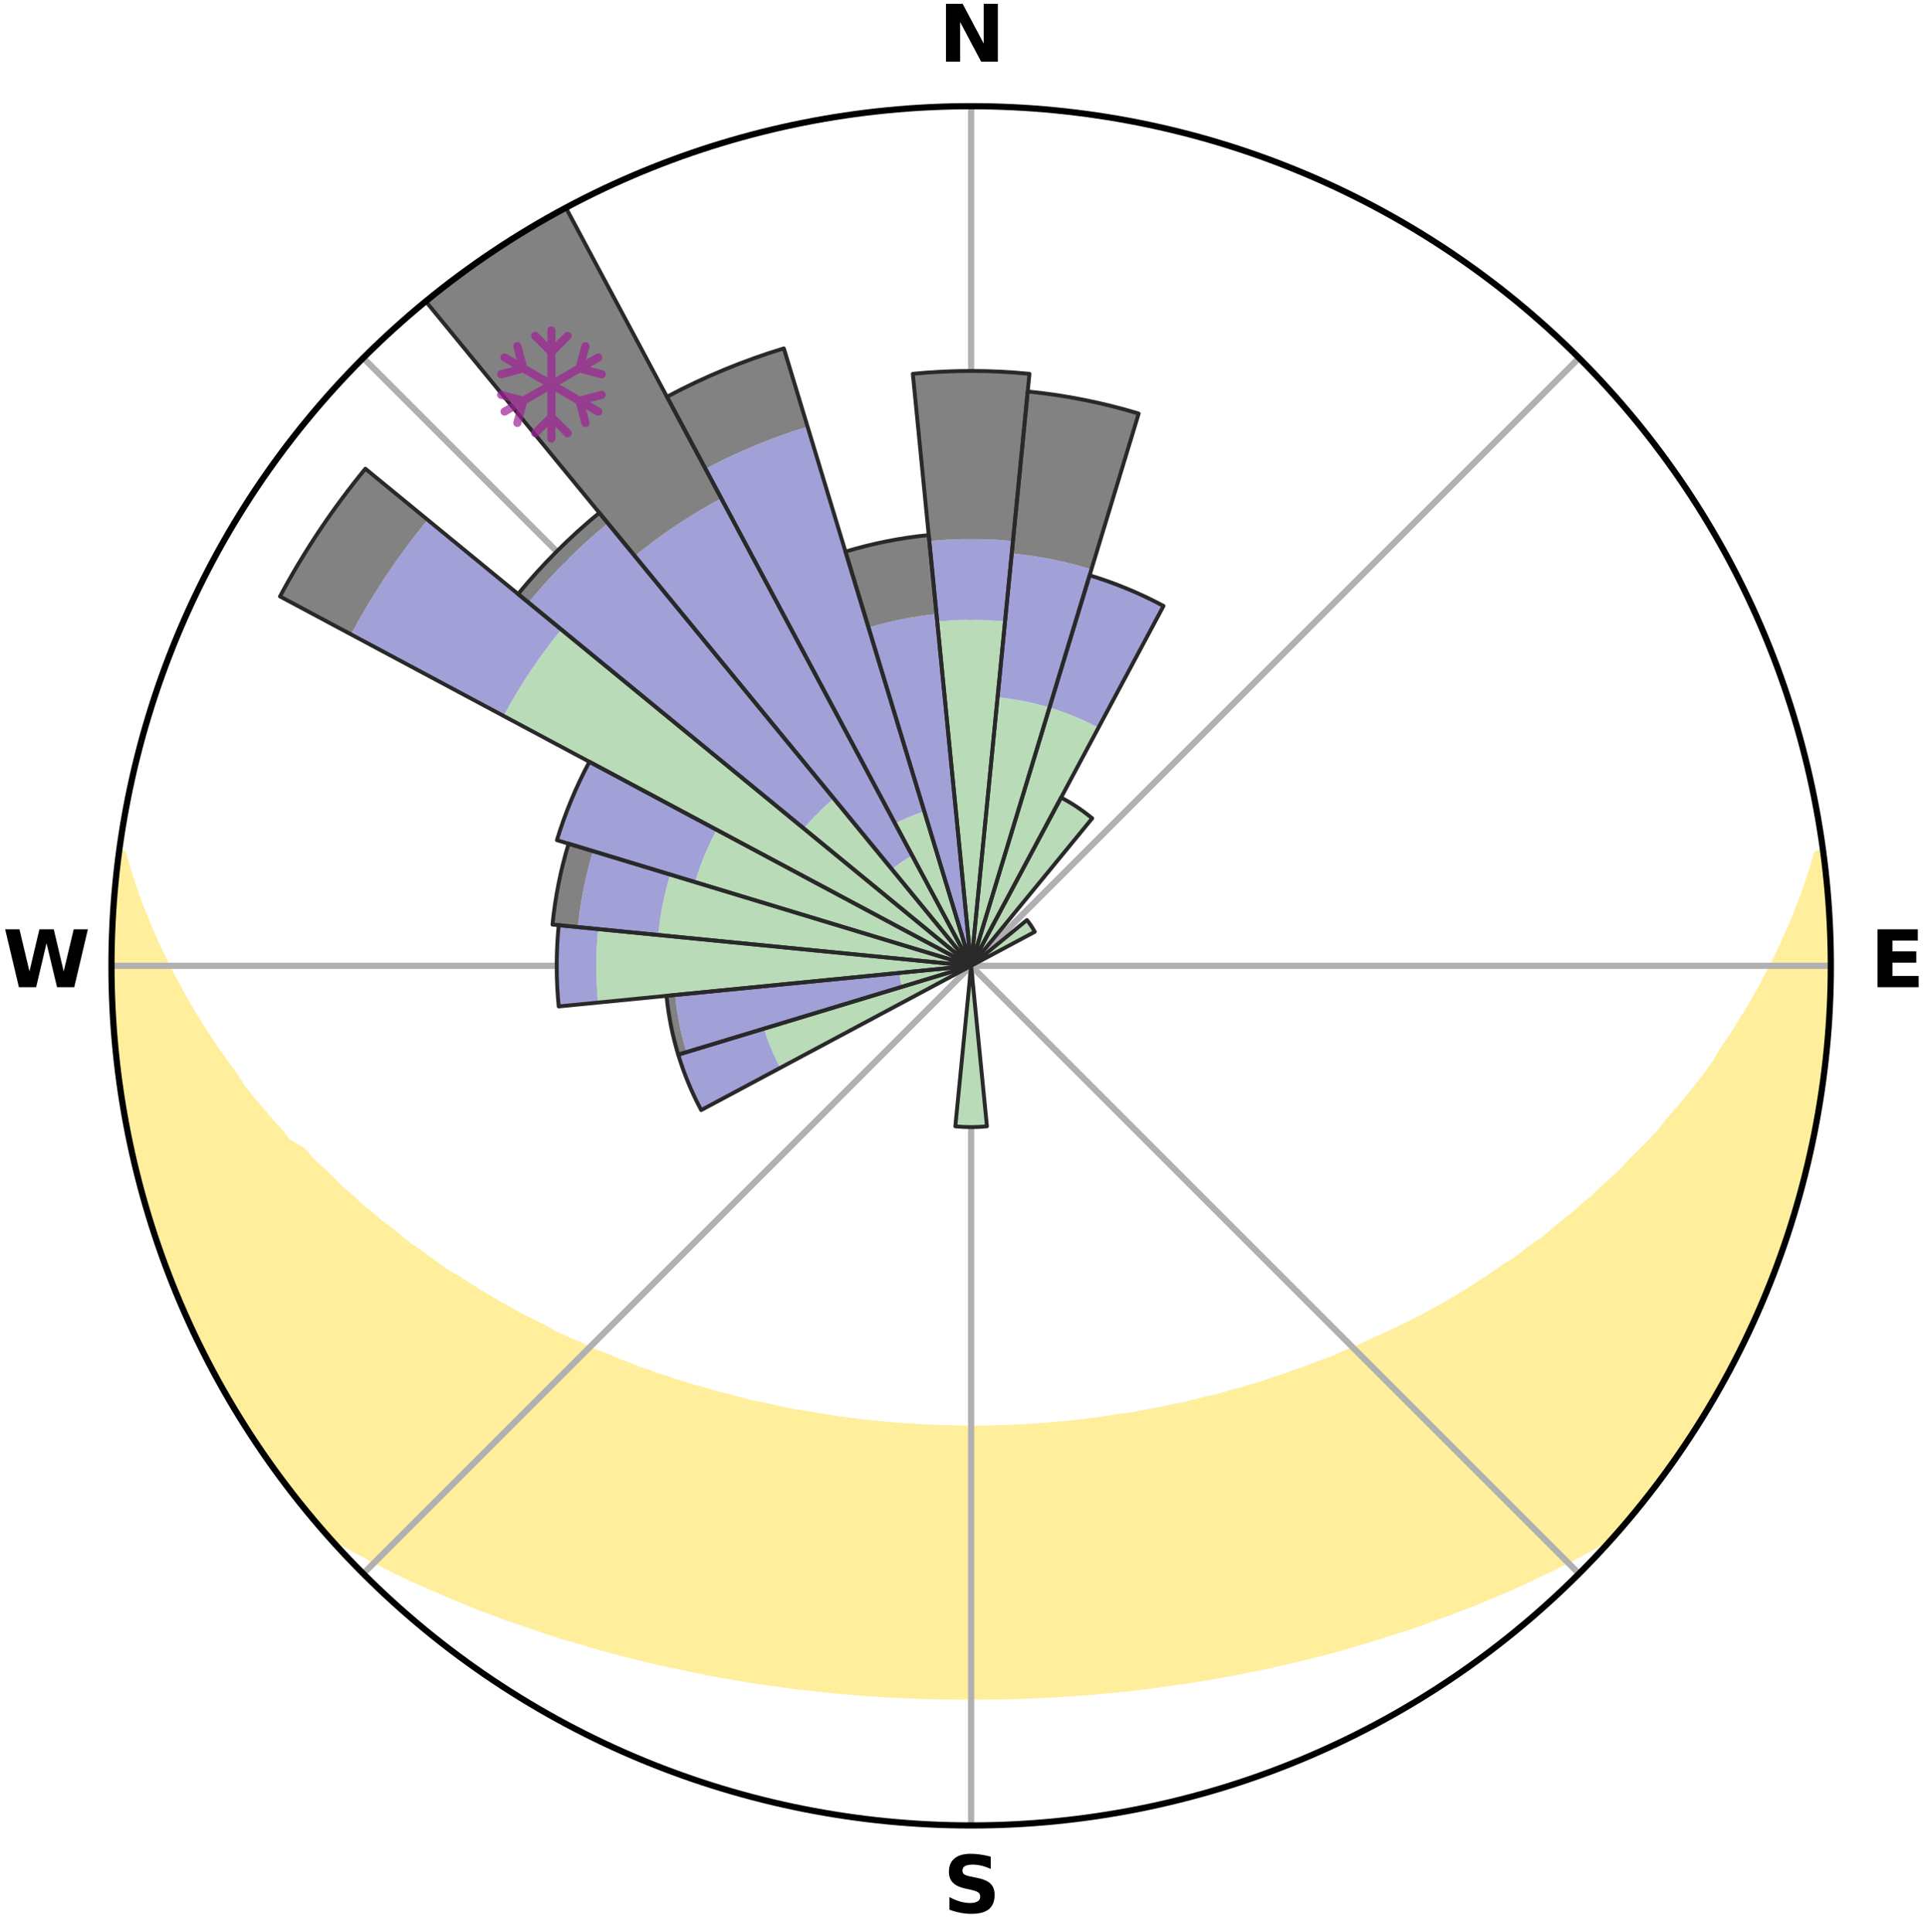 <?xml version="1.0" encoding="utf-8" standalone="no"?>
<!DOCTYPE svg PUBLIC "-//W3C//DTD SVG 1.1//EN"
  "http://www.w3.org/Graphics/SVG/1.1/DTD/svg11.dtd">
<svg xmlns:xlink="http://www.w3.org/1999/xlink" width="248.41pt" height="249.158pt" viewBox="0 0 248.41 249.158" xmlns="http://www.w3.org/2000/svg" version="1.1">
 <title>Ski Rose for Mistahiya</title>
 <defs>
  <style type="text/css">*{stroke-linejoin: round; stroke-linecap: butt}</style>
 </defs>
 <g id="figure_1">
  <g id="patch_1">
   <path d="M 0 249.158 
L 248.41 249.158 
L 248.41 0 
L 0 0 
z
" style="fill: #ffffff"/>
  </g>
  <g id="axes_1">
   <g id="patch_2">
    <path d="M 236.135 124.579 
C 236.135 110.018 233.267 95.599 227.695 82.147 
C 222.122 68.695 213.955 56.471 203.659 46.175 
C 193.363 35.879 181.139 27.711 167.687 22.139 
C 154.235 16.567 139.815 13.699 125.255 13.699 
C 110.694 13.699 96.275 16.567 82.823 22.139 
C 69.371 27.711 57.147 35.879 46.851 46.175 
C 36.555 56.471 28.387 68.695 22.815 82.147 
C 17.243 95.599 14.375 110.018 14.375 124.579 
C 14.375 139.14 17.243 153.559 22.815 167.011 
C 28.387 180.463 36.555 192.687 46.851 202.983 
C 57.147 213.279 69.371 221.447 82.823 227.019 
C 96.275 232.591 110.694 235.459 125.255 235.459 
C 139.815 235.459 154.235 232.591 167.687 227.019 
C 181.139 221.447 193.363 213.279 203.659 202.983 
C 213.955 192.687 222.122 180.463 227.695 167.011 
C 233.267 153.559 236.135 139.14 236.135 124.579 
M 125.255 124.579 
C 125.255 124.579 125.255 124.579 125.255 124.579 
C 125.255 124.579 125.255 124.579 125.255 124.579 
C 125.255 124.579 125.255 124.579 125.255 124.579 
C 125.255 124.579 125.255 124.579 125.255 124.579 
C 125.255 124.579 125.255 124.579 125.255 124.579 
C 125.255 124.579 125.255 124.579 125.255 124.579 
C 125.255 124.579 125.255 124.579 125.255 124.579 
C 125.255 124.579 125.255 124.579 125.255 124.579 
C 125.255 124.579 125.255 124.579 125.255 124.579 
C 125.255 124.579 125.255 124.579 125.255 124.579 
C 125.255 124.579 125.255 124.579 125.255 124.579 
C 125.255 124.579 125.255 124.579 125.255 124.579 
C 125.255 124.579 125.255 124.579 125.255 124.579 
C 125.255 124.579 125.255 124.579 125.255 124.579 
C 125.255 124.579 125.255 124.579 125.255 124.579 
C 125.255 124.579 125.255 124.579 125.255 124.579 
z
" style="fill: #ffffff"/>
   </g>
   <g id="PolyCollection_1">
    <defs>
     <path id="m69350c6eb7" d="M 235.107 -139.041 
L 234.421 -138.951 
L 233.839 -136.951 
L 233.193 -134.972 
L 232.491 -133.019 
L 231.739 -131.092 
L 230.943 -129.194 
L 230.106 -127.325 
L 229.231 -125.486 
L 228.321 -123.68 
L 227.377 -121.905 
L 226.401 -120.163 
L 225.394 -118.454 
L 224.359 -116.779 
L 223.297 -115.139 
L 222.208 -113.533 
L 221.276 -111.938 
L 220.138 -110.399 
L 218.979 -108.895 
L 217.798 -107.427 
L 216.597 -105.995 
L 215.378 -104.599 
L 214.317 -103.197 
L 213.063 -101.87 
L 211.794 -100.58 
L 210.511 -99.325 
L 209.384 -98.053 
L 208.076 -96.868 
L 206.757 -95.718 
L 205.591 -94.543 
L 204.253 -93.461 
L 203.065 -92.349 
L 201.712 -91.335 
L 200.506 -90.285 
L 199.292 -89.265 
L 197.922 -88.349 
L 196.695 -87.39 
L 195.462 -86.46 
L 194.083 -85.638 
L 192.842 -84.767 
L 191.598 -83.924 
L 190.35 -83.109 
L 189.1 -82.321 
L 187.848 -81.56 
L 186.595 -80.826 
L 185.341 -80.118 
L 184.088 -79.435 
L 182.835 -78.778 
L 181.584 -78.145 
L 180.335 -77.536 
L 179.089 -76.951 
L 177.846 -76.388 
L 176.606 -75.849 
L 175.464 -75.239 
L 174.23 -74.742 
L 173 -74.266 
L 171.86 -73.718 
L 170.639 -73.282 
L 169.423 -72.865 
L 168.288 -72.375 
L 167.082 -71.995 
L 165.951 -71.542 
L 164.756 -71.196 
L 163.63 -70.779 
L 162.506 -70.379 
L 161.327 -70.08 
L 160.209 -69.713 
L 159.042 -69.443 
L 157.931 -69.106 
L 156.822 -68.785 
L 155.673 -68.555 
L 154.572 -68.262 
L 153.473 -67.982 
L 152.377 -67.717 
L 151.252 -67.534 
L 150.163 -67.294 
L 149.078 -67.066 
L 147.995 -66.851 
L 146.914 -66.648 
L 145.837 -66.457 
L 144.744 -66.332 
L 143.674 -66.161 
L 142.606 -66.002 
L 141.541 -65.853 
L 140.478 -65.714 
L 139.418 -65.586 
L 138.359 -65.468 
L 137.303 -65.36 
L 136.249 -65.261 
L 135.196 -65.172 
L 134.145 -65.092 
L 133.096 -65.021 
L 132.048 -64.959 
L 131.001 -64.907 
L 129.955 -64.863 
L 128.909 -64.827 
L 127.865 -64.801 
L 126.821 -64.782 
L 125.777 -64.773 
L 124.733 -64.774 
L 123.689 -64.788 
L 122.645 -64.81 
L 121.601 -64.842 
L 120.557 -64.881 
L 119.511 -64.93 
L 118.465 -64.987 
L 117.418 -65.053 
L 116.366 -65.103 
L 115.316 -65.184 
L 114.263 -65.275 
L 113.21 -65.375 
L 112.154 -65.484 
L 111.096 -65.603 
L 110.036 -65.733 
L 108.974 -65.872 
L 107.91 -66.023 
L 106.843 -66.183 
L 105.773 -66.355 
L 104.702 -66.538 
L 103.627 -66.733 
L 102.526 -66.877 
L 101.444 -67.094 
L 100.359 -67.322 
L 99.272 -67.564 
L 98.181 -67.819 
L 97.053 -68.014 
L 95.955 -68.294 
L 94.854 -68.588 
L 93.752 -68.897 
L 92.6 -69.141 
L 91.489 -69.479 
L 90.377 -69.832 
L 89.208 -70.118 
L 88.089 -70.502 
L 86.907 -70.817 
L 85.782 -71.235 
L 84.589 -71.582 
L 83.46 -72.035 
L 82.255 -72.416 
L 81.122 -72.906 
L 79.908 -73.324 
L 78.772 -73.852 
L 77.55 -74.308 
L 76.322 -74.785 
L 75.183 -75.374 
L 73.949 -75.892 
L 72.711 -76.432 
L 71.47 -76.994 
L 70.332 -77.67 
L 69.088 -78.279 
L 67.842 -78.911 
L 66.595 -79.568 
L 65.347 -80.249 
L 64.098 -80.956 
L 62.85 -81.689 
L 61.603 -82.449 
L 60.358 -83.235 
L 59.115 -84.048 
L 57.739 -84.809 
L 56.5 -85.679 
L 55.266 -86.578 
L 54.037 -87.506 
L 52.668 -88.388 
L 51.45 -89.376 
L 50.24 -90.393 
L 48.884 -91.372 
L 47.69 -92.451 
L 46.348 -93.497 
L 45.174 -94.638 
L 43.848 -95.751 
L 42.698 -96.956 
L 41.394 -98.138 
L 40.101 -99.355 
L 38.992 -100.656 
L 37.06 -101.77 
L 35.981 -103.146 
L 34.746 -104.514 
L 33.528 -105.917 
L 32.329 -107.356 
L 31.149 -108.831 
L 30.171 -110.369 
L 29.036 -111.912 
L 27.925 -113.49 
L 26.838 -115.103 
L 25.778 -116.75 
L 24.746 -118.432 
L 23.742 -120.147 
L 22.769 -121.895 
L 21.829 -123.676 
L 20.922 -125.49 
L 20.052 -127.334 
L 19.22 -129.209 
L 18.43 -131.113 
L 17.686 -133.045 
L 16.993 -135.003 
L 16.359 -136.986 
L 15.792 -138.99 
L 15.327 -139.051 
L 15.327 -139.051 
L 15.123 -137.127 
L 14.986 -135.197 
L 14.726 -133.278 
L 14.622 -131.346 
L 14.583 -129.411 
L 14.421 -127.481 
L 14.418 -125.546 
L 14.448 -123.612 
L 14.54 -121.68 
L 14.508 -119.744 
L 14.636 -117.813 
L 14.798 -115.886 
L 15.017 -113.964 
L 15.089 -112.027 
L 15.371 -110.113 
L 15.662 -108.2 
L 16.006 -106.297 
L 16.361 -104.397 
L 16.614 -102.476 
L 17.049 -100.59 
L 17.499 -98.709 
L 17.994 -96.839 
L 18.506 -94.975 
L 19.062 -93.123 
L 19.637 -91.278 
L 20.111 -89.399 
L 20.758 -87.575 
L 21.427 -85.76 
L 22.135 -83.959 
L 22.872 -82.171 
L 23.633 -80.393 
L 24.43 -78.631 
L 25.258 -76.883 
L 26.117 -75.151 
L 27 -73.431 
L 27.815 -71.673 
L 28.762 -69.986 
L 29.739 -68.316 
L 30.759 -66.672 
L 31.811 -65.049 
L 32.808 -63.39 
L 33.882 -61.78 
L 34.986 -60.191 
L 36.161 -58.653 
L 37.306 -57.093 
L 38.493 -55.566 
L 39.699 -54.052 
L 40.943 -52.57 
L 42.464 -51.332 
L 44.198 -50.304 
L 45.949 -49.321 
L 47.712 -48.378 
L 49.485 -47.475 
L 51.221 -46.564 
L 53.004 -45.731 
L 54.789 -44.932 
L 56.575 -44.165 
L 58.322 -43.384 
L 60.107 -42.677 
L 61.854 -41.954 
L 63.634 -41.303 
L 65.379 -40.637 
L 67.152 -40.04 
L 68.893 -39.425 
L 70.631 -38.837 
L 72.366 -38.273 
L 74.123 -37.774 
L 75.851 -37.259 
L 77.576 -36.766 
L 79.297 -36.296 
L 81.015 -35.847 
L 82.729 -35.421 
L 84.438 -35.015 
L 86.144 -34.63 
L 87.845 -34.264 
L 89.543 -33.919 
L 91.225 -33.561 
L 92.915 -33.254 
L 94.601 -32.965 
L 96.283 -32.693 
L 97.954 -32.413 
L 99.63 -32.177 
L 101.301 -31.957 
L 102.964 -31.732 
L 104.63 -31.546 
L 106.292 -31.374 
L 107.948 -31.201 
L 109.605 -31.062 
L 111.258 -30.922 
L 112.91 -30.812 
L 114.559 -30.706 
L 116.208 -30.627 
L 117.855 -30.553 
L 119.501 -30.502 
L 121.146 -30.46 
L 122.79 -30.439 
L 124.433 -30.429 
L 126.076 -30.429 
L 127.72 -30.436 
L 129.364 -30.462 
L 131.009 -30.5 
L 132.655 -30.557 
L 134.302 -30.621 
L 135.95 -30.711 
L 137.6 -30.807 
L 139.251 -30.93 
L 140.906 -31.053 
L 142.56 -31.209 
L 144.219 -31.366 
L 145.882 -31.535 
L 147.543 -31.743 
L 149.211 -31.947 
L 150.877 -32.19 
L 152.552 -32.426 
L 154.23 -32.681 
L 155.913 -32.95 
L 157.59 -33.268 
L 159.279 -33.577 
L 160.973 -33.902 
L 162.671 -34.249 
L 164.373 -34.612 
L 166.079 -34.998 
L 167.79 -35.402 
L 169.504 -35.829 
L 171.222 -36.276 
L 172.944 -36.747 
L 174.67 -37.238 
L 176.398 -37.755 
L 178.131 -38.293 
L 179.865 -38.859 
L 181.63 -39.405 
L 183.372 -40.018 
L 185.114 -40.659 
L 186.891 -41.282 
L 188.639 -41.976 
L 190.421 -42.654 
L 192.168 -43.407 
L 193.953 -44.143 
L 195.739 -44.911 
L 197.485 -45.753 
L 199.268 -46.586 
L 201.047 -47.453 
L 202.819 -48.357 
L 204.583 -49.299 
L 206.334 -50.284 
L 208.068 -51.312 
L 209.56 -52.576 
L 210.799 -54.062 
L 212.021 -55.562 
L 213.193 -57.102 
L 214.363 -58.643 
L 215.506 -60.204 
L 216.601 -61.799 
L 217.647 -63.426 
L 218.754 -65.014 
L 219.769 -66.66 
L 220.774 -68.314 
L 221.733 -69.995 
L 222.684 -71.679 
L 223.54 -73.415 
L 224.474 -75.11 
L 225.237 -76.89 
L 226.07 -78.635 
L 226.878 -80.392 
L 227.643 -82.169 
L 228.367 -83.962 
L 229.057 -85.769 
L 229.703 -87.592 
L 230.305 -89.43 
L 230.865 -91.28 
L 231.551 -93.093 
L 232.031 -94.967 
L 232.501 -96.843 
L 233.05 -98.7 
L 233.448 -100.593 
L 233.77 -102.501 
L 234.247 -104.378 
L 234.597 -106.281 
L 234.85 -108.2 
L 235.17 -110.108 
L 235.352 -112.035 
L 235.599 -113.954 
L 235.711 -115.886 
L 235.885 -117.813 
L 235.927 -119.747 
L 236.091 -121.677 
L 236.003 -123.613 
L 236.098 -125.546 
L 235.941 -127.477 
L 235.969 -129.413 
L 235.9 -131.346 
L 235.643 -133.267 
L 235.569 -135.201 
L 235.402 -137.129 
L 235.107 -139.041 
z
" style="stroke: #ffee9c"/>
    </defs>
    <g clip-path="url(#pd92dfc4ad6)">
     <use xlink:href="#m69350c6eb7" x="0" y="249.158" style="fill: #ffee9c; stroke: #ffee9c"/>
    </g>
   </g>
   <g id="matplotlib.axis_1">
    <g id="xtick_1">
     <g id="line2d_1">
      <path d="M 125.255 124.579 
L 125.255 13.699 
" clip-path="url(#pd92dfc4ad6)" style="fill: none; stroke: #b0b0b0; stroke-width: 0.8; stroke-linecap: square"/>
     </g>
     <g id="text_1">
      <!-- N -->
      <g transform="translate(121.07 7.958) scale(0.1 -0.1)">
       <defs>
        <path id="DejaVuSans-Bold-4e" d="M 588 4666 
L 1931 4666 
L 3628 1466 
L 3628 4666 
L 4769 4666 
L 4769 0 
L 3425 0 
L 1728 3200 
L 1728 0 
L 588 0 
L 588 4666 
z
" transform="scale(0.016)"/>
       </defs>
       <use xlink:href="#DejaVuSans-Bold-4e"/>
      </g>
     </g>
    </g>
    <g id="xtick_2">
     <g id="line2d_2">
      <path d="M 125.255 124.579 
L 203.659 46.175 
" clip-path="url(#pd92dfc4ad6)" style="fill: none; stroke: #b0b0b0; stroke-width: 0.8; stroke-linecap: square"/>
     </g>
    </g>
    <g id="xtick_3">
     <g id="line2d_3">
      <path d="M 125.255 124.579 
L 236.135 124.579 
" clip-path="url(#pd92dfc4ad6)" style="fill: none; stroke: #b0b0b0; stroke-width: 0.8; stroke-linecap: square"/>
     </g>
     <g id="text_2">
      <!-- E -->
      <g transform="translate(241.219 127.338) scale(0.1 -0.1)">
       <defs>
        <path id="DejaVuSans-Bold-45" d="M 588 4666 
L 3834 4666 
L 3834 3756 
L 1791 3756 
L 1791 2888 
L 3713 2888 
L 3713 1978 
L 1791 1978 
L 1791 909 
L 3903 909 
L 3903 0 
L 588 0 
L 588 4666 
z
" transform="scale(0.016)"/>
       </defs>
       <use xlink:href="#DejaVuSans-Bold-45"/>
      </g>
     </g>
    </g>
    <g id="xtick_4">
     <g id="line2d_4">
      <path d="M 125.255 124.579 
L 203.659 202.983 
" clip-path="url(#pd92dfc4ad6)" style="fill: none; stroke: #b0b0b0; stroke-width: 0.8; stroke-linecap: square"/>
     </g>
    </g>
    <g id="xtick_5">
     <g id="line2d_5">
      <path d="M 125.255 124.579 
L 125.255 235.459 
" clip-path="url(#pd92dfc4ad6)" style="fill: none; stroke: #b0b0b0; stroke-width: 0.8; stroke-linecap: square"/>
     </g>
     <g id="text_3">
      <!-- S -->
      <g transform="translate(121.654 246.718) scale(0.1 -0.1)">
       <defs>
        <path id="DejaVuSans-Bold-53" d="M 3834 4519 
L 3834 3531 
Q 3450 3703 3084 3790 
Q 2719 3878 2394 3878 
Q 1963 3878 1756 3759 
Q 1550 3641 1550 3391 
Q 1550 3203 1689 3098 
Q 1828 2994 2194 2919 
L 2706 2816 
Q 3484 2659 3812 2340 
Q 4141 2022 4141 1434 
Q 4141 663 3683 286 
Q 3225 -91 2284 -91 
Q 1841 -91 1394 -6 
Q 947 78 500 244 
L 500 1259 
Q 947 1022 1364 901 
Q 1781 781 2169 781 
Q 2563 781 2772 912 
Q 2981 1044 2981 1288 
Q 2981 1506 2839 1625 
Q 2697 1744 2272 1838 
L 1806 1941 
Q 1106 2091 782 2419 
Q 459 2747 459 3303 
Q 459 4000 909 4375 
Q 1359 4750 2203 4750 
Q 2588 4750 2994 4692 
Q 3400 4634 3834 4519 
z
" transform="scale(0.016)"/>
       </defs>
       <use xlink:href="#DejaVuSans-Bold-53"/>
      </g>
     </g>
    </g>
    <g id="xtick_6">
     <g id="line2d_6">
      <path d="M 125.255 124.579 
L 46.851 202.983 
" clip-path="url(#pd92dfc4ad6)" style="fill: none; stroke: #b0b0b0; stroke-width: 0.8; stroke-linecap: square"/>
     </g>
    </g>
    <g id="xtick_7">
     <g id="line2d_7">
      <path d="M 125.255 124.579 
L 14.375 124.579 
" clip-path="url(#pd92dfc4ad6)" style="fill: none; stroke: #b0b0b0; stroke-width: 0.8; stroke-linecap: square"/>
     </g>
     <g id="text_4">
      <!-- W -->
      <g transform="translate(0.36 127.338) scale(0.1 -0.1)">
       <defs>
        <path id="DejaVuSans-Bold-57" d="M 191 4666 
L 1344 4666 
L 2150 1275 
L 2950 4666 
L 4109 4666 
L 4909 1275 
L 5716 4666 
L 6859 4666 
L 5759 0 
L 4372 0 
L 3525 3547 
L 2688 0 
L 1300 0 
L 191 4666 
z
" transform="scale(0.016)"/>
       </defs>
       <use xlink:href="#DejaVuSans-Bold-57"/>
      </g>
     </g>
    </g>
    <g id="xtick_8">
     <g id="line2d_8">
      <path d="M 125.255 124.579 
L 46.851 46.175 
" clip-path="url(#pd92dfc4ad6)" style="fill: none; stroke: #b0b0b0; stroke-width: 0.8; stroke-linecap: square"/>
     </g>
    </g>
   </g>
   <g id="matplotlib.axis_2"/>
   <g id="patch_3">
    <path d="M 125.255 124.579 
C 125.255 124.579 125.255 124.579 125.255 124.579 
C 125.255 124.579 125.255 124.579 125.255 124.579 
L 125.255 124.579 
C 125.255 124.579 125.255 124.579 125.255 124.579 
C 125.255 124.579 125.255 124.579 125.255 124.579 
z
" clip-path="url(#pd92dfc4ad6)" style="fill: #d9d9d9"/>
   </g>
   <g id="patch_4">
    <path d="M 125.255 124.579 
C 125.255 124.579 125.255 124.579 125.255 124.579 
C 125.255 124.579 125.255 124.579 125.255 124.579 
L 125.255 124.579 
C 125.255 124.579 125.255 124.579 125.255 124.579 
C 125.255 124.579 125.255 124.579 125.255 124.579 
z
" clip-path="url(#pd92dfc4ad6)" style="fill: #d9d9d9"/>
   </g>
   <g id="patch_5">
    <path d="M 125.255 124.579 
C 125.255 124.579 125.255 124.579 125.255 124.579 
C 125.255 124.579 125.255 124.579 125.255 124.579 
L 125.255 124.579 
C 125.255 124.579 125.255 124.579 125.255 124.579 
C 125.255 124.579 125.255 124.579 125.255 124.579 
z
" clip-path="url(#pd92dfc4ad6)" style="fill: #d9d9d9"/>
   </g>
   <g id="patch_6">
    <path d="M 125.255 124.579 
C 125.255 124.579 125.255 124.579 125.255 124.579 
C 125.255 124.579 125.255 124.579 125.255 124.579 
L 125.255 124.579 
C 125.255 124.579 125.255 124.579 125.255 124.579 
C 125.255 124.579 125.255 124.579 125.255 124.579 
z
" clip-path="url(#pd92dfc4ad6)" style="fill: #d9d9d9"/>
   </g>
   <g id="patch_7">
    <path d="M 125.255 124.579 
C 125.255 124.579 125.255 124.579 125.255 124.579 
C 125.255 124.579 125.255 124.579 125.255 124.579 
L 125.255 124.579 
C 125.255 124.579 125.255 124.579 125.255 124.579 
C 125.255 124.579 125.255 124.579 125.255 124.579 
z
" clip-path="url(#pd92dfc4ad6)" style="fill: #d9d9d9"/>
   </g>
   <g id="patch_8">
    <path d="M 125.255 124.579 
C 125.255 124.579 125.255 124.579 125.255 124.579 
C 125.255 124.579 125.255 124.579 125.255 124.579 
L 125.255 124.579 
C 125.255 124.579 125.255 124.579 125.255 124.579 
C 125.255 124.579 125.255 124.579 125.255 124.579 
z
" clip-path="url(#pd92dfc4ad6)" style="fill: #d9d9d9"/>
   </g>
   <g id="patch_9">
    <path d="M 125.255 124.579 
C 125.255 124.579 125.255 124.579 125.255 124.579 
C 125.255 124.579 125.255 124.579 125.255 124.579 
L 125.255 124.579 
C 125.255 124.579 125.255 124.579 125.255 124.579 
C 125.255 124.579 125.255 124.579 125.255 124.579 
z
" clip-path="url(#pd92dfc4ad6)" style="fill: #d9d9d9"/>
   </g>
   <g id="patch_10">
    <path d="M 125.255 124.579 
C 125.255 124.579 125.255 124.579 125.255 124.579 
C 125.255 124.579 125.255 124.579 125.255 124.579 
L 125.255 124.579 
C 125.255 124.579 125.255 124.579 125.255 124.579 
C 125.255 124.579 125.255 124.579 125.255 124.579 
z
" clip-path="url(#pd92dfc4ad6)" style="fill: #d9d9d9"/>
   </g>
   <g id="patch_11">
    <path d="M 125.255 124.579 
C 125.255 124.579 125.255 124.579 125.255 124.579 
C 125.255 124.579 125.255 124.579 125.255 124.579 
L 125.255 124.579 
C 125.255 124.579 125.255 124.579 125.255 124.579 
C 125.255 124.579 125.255 124.579 125.255 124.579 
z
" clip-path="url(#pd92dfc4ad6)" style="fill: #d9d9d9"/>
   </g>
   <g id="patch_12">
    <path d="M 125.255 124.579 
C 125.255 124.579 125.255 124.579 125.255 124.579 
C 125.255 124.579 125.255 124.579 125.255 124.579 
L 125.255 124.579 
C 125.255 124.579 125.255 124.579 125.255 124.579 
C 125.255 124.579 125.255 124.579 125.255 124.579 
z
" clip-path="url(#pd92dfc4ad6)" style="fill: #d9d9d9"/>
   </g>
   <g id="patch_13">
    <path d="M 125.255 124.579 
C 125.255 124.579 125.255 124.579 125.255 124.579 
C 125.255 124.579 125.255 124.579 125.255 124.579 
L 125.255 124.579 
C 125.255 124.579 125.255 124.579 125.255 124.579 
C 125.255 124.579 125.255 124.579 125.255 124.579 
z
" clip-path="url(#pd92dfc4ad6)" style="fill: #d9d9d9"/>
   </g>
   <g id="patch_14">
    <path d="M 125.255 124.579 
C 125.255 124.579 125.255 124.579 125.255 124.579 
C 125.255 124.579 125.255 124.579 125.255 124.579 
L 125.255 124.579 
C 125.255 124.579 125.255 124.579 125.255 124.579 
C 125.255 124.579 125.255 124.579 125.255 124.579 
z
" clip-path="url(#pd92dfc4ad6)" style="fill: #d9d9d9"/>
   </g>
   <g id="patch_15">
    <path d="M 125.255 124.579 
C 125.255 124.579 125.255 124.579 125.255 124.579 
C 125.255 124.579 125.255 124.579 125.255 124.579 
L 125.255 124.579 
C 125.255 124.579 125.255 124.579 125.255 124.579 
C 125.255 124.579 125.255 124.579 125.255 124.579 
z
" clip-path="url(#pd92dfc4ad6)" style="fill: #d9d9d9"/>
   </g>
   <g id="patch_16">
    <path d="M 125.255 124.579 
C 125.255 124.579 125.255 124.579 125.255 124.579 
C 125.255 124.579 125.255 124.579 125.255 124.579 
L 125.255 124.579 
C 125.255 124.579 125.255 124.579 125.255 124.579 
C 125.255 124.579 125.255 124.579 125.255 124.579 
z
" clip-path="url(#pd92dfc4ad6)" style="fill: #d9d9d9"/>
   </g>
   <g id="patch_17">
    <path d="M 125.255 124.579 
C 125.255 124.579 125.255 124.579 125.255 124.579 
C 125.255 124.579 125.255 124.579 125.255 124.579 
L 125.255 124.579 
C 125.255 124.579 125.255 124.579 125.255 124.579 
C 125.255 124.579 125.255 124.579 125.255 124.579 
z
" clip-path="url(#pd92dfc4ad6)" style="fill: #d9d9d9"/>
   </g>
   <g id="patch_18">
    <path d="M 125.255 124.579 
C 125.255 124.579 125.255 124.579 125.255 124.579 
C 125.255 124.579 125.255 124.579 125.255 124.579 
L 125.255 124.579 
C 125.255 124.579 125.255 124.579 125.255 124.579 
C 125.255 124.579 125.255 124.579 125.255 124.579 
z
" clip-path="url(#pd92dfc4ad6)" style="fill: #d9d9d9"/>
   </g>
   <g id="patch_19">
    <path d="M 125.255 124.579 
C 125.255 124.579 125.255 124.579 125.255 124.579 
C 125.255 124.579 125.255 124.579 125.255 124.579 
L 125.255 124.579 
C 125.255 124.579 125.255 124.579 125.255 124.579 
C 125.255 124.579 125.255 124.579 125.255 124.579 
z
" clip-path="url(#pd92dfc4ad6)" style="fill: #d9d9d9"/>
   </g>
   <g id="patch_20">
    <path d="M 125.255 124.579 
C 125.255 124.579 125.255 124.579 125.255 124.579 
C 125.255 124.579 125.255 124.579 125.255 124.579 
L 125.255 124.579 
C 125.255 124.579 125.255 124.579 125.255 124.579 
C 125.255 124.579 125.255 124.579 125.255 124.579 
z
" clip-path="url(#pd92dfc4ad6)" style="fill: #d9d9d9"/>
   </g>
   <g id="patch_21">
    <path d="M 125.255 124.579 
C 125.255 124.579 125.255 124.579 125.255 124.579 
C 125.255 124.579 125.255 124.579 125.255 124.579 
L 125.255 124.579 
C 125.255 124.579 125.255 124.579 125.255 124.579 
C 125.255 124.579 125.255 124.579 125.255 124.579 
z
" clip-path="url(#pd92dfc4ad6)" style="fill: #d9d9d9"/>
   </g>
   <g id="patch_22">
    <path d="M 125.255 124.579 
C 125.255 124.579 125.255 124.579 125.255 124.579 
C 125.255 124.579 125.255 124.579 125.255 124.579 
L 125.255 124.579 
C 125.255 124.579 125.255 124.579 125.255 124.579 
C 125.255 124.579 125.255 124.579 125.255 124.579 
z
" clip-path="url(#pd92dfc4ad6)" style="fill: #d9d9d9"/>
   </g>
   <g id="patch_23">
    <path d="M 125.255 124.579 
C 125.255 124.579 125.255 124.579 125.255 124.579 
C 125.255 124.579 125.255 124.579 125.255 124.579 
L 125.255 124.579 
C 125.255 124.579 125.255 124.579 125.255 124.579 
C 125.255 124.579 125.255 124.579 125.255 124.579 
z
" clip-path="url(#pd92dfc4ad6)" style="fill: #d9d9d9"/>
   </g>
   <g id="patch_24">
    <path d="M 125.255 124.579 
C 125.255 124.579 125.255 124.579 125.255 124.579 
C 125.255 124.579 125.255 124.579 125.255 124.579 
L 125.255 124.579 
C 125.255 124.579 125.255 124.579 125.255 124.579 
C 125.255 124.579 125.255 124.579 125.255 124.579 
z
" clip-path="url(#pd92dfc4ad6)" style="fill: #d9d9d9"/>
   </g>
   <g id="patch_25">
    <path d="M 125.255 124.579 
C 125.255 124.579 125.255 124.579 125.255 124.579 
C 125.255 124.579 125.255 124.579 125.255 124.579 
L 125.255 124.579 
C 125.255 124.579 125.255 124.579 125.255 124.579 
C 125.255 124.579 125.255 124.579 125.255 124.579 
z
" clip-path="url(#pd92dfc4ad6)" style="fill: #d9d9d9"/>
   </g>
   <g id="patch_26">
    <path d="M 125.255 124.579 
C 125.255 124.579 125.255 124.579 125.255 124.579 
C 125.255 124.579 125.255 124.579 125.255 124.579 
L 125.255 124.579 
C 125.255 124.579 125.255 124.579 125.255 124.579 
C 125.255 124.579 125.255 124.579 125.255 124.579 
z
" clip-path="url(#pd92dfc4ad6)" style="fill: #d9d9d9"/>
   </g>
   <g id="patch_27">
    <path d="M 125.255 124.579 
C 125.255 124.579 125.255 124.579 125.255 124.579 
C 125.255 124.579 125.255 124.579 125.255 124.579 
L 125.255 124.579 
C 125.255 124.579 125.255 124.579 125.255 124.579 
C 125.255 124.579 125.255 124.579 125.255 124.579 
z
" clip-path="url(#pd92dfc4ad6)" style="fill: #d9d9d9"/>
   </g>
   <g id="patch_28">
    <path d="M 125.255 124.579 
C 125.255 124.579 125.255 124.579 125.255 124.579 
C 125.255 124.579 125.255 124.579 125.255 124.579 
L 125.255 124.579 
C 125.255 124.579 125.255 124.579 125.255 124.579 
C 125.255 124.579 125.255 124.579 125.255 124.579 
z
" clip-path="url(#pd92dfc4ad6)" style="fill: #d9d9d9"/>
   </g>
   <g id="patch_29">
    <path d="M 125.255 124.579 
C 125.255 124.579 125.255 124.579 125.255 124.579 
C 125.255 124.579 125.255 124.579 125.255 124.579 
L 125.255 124.579 
C 125.255 124.579 125.255 124.579 125.255 124.579 
C 125.255 124.579 125.255 124.579 125.255 124.579 
z
" clip-path="url(#pd92dfc4ad6)" style="fill: #d9d9d9"/>
   </g>
   <g id="patch_30">
    <path d="M 125.255 124.579 
C 125.255 124.579 125.255 124.579 125.255 124.579 
C 125.255 124.579 125.255 124.579 125.255 124.579 
L 125.255 124.579 
C 125.255 124.579 125.255 124.579 125.255 124.579 
C 125.255 124.579 125.255 124.579 125.255 124.579 
z
" clip-path="url(#pd92dfc4ad6)" style="fill: #d9d9d9"/>
   </g>
   <g id="patch_31">
    <path d="M 125.255 124.579 
C 125.255 124.579 125.255 124.579 125.255 124.579 
C 125.255 124.579 125.255 124.579 125.255 124.579 
L 125.255 124.579 
C 125.255 124.579 125.255 124.579 125.255 124.579 
C 125.255 124.579 125.255 124.579 125.255 124.579 
z
" clip-path="url(#pd92dfc4ad6)" style="fill: #d9d9d9"/>
   </g>
   <g id="patch_32">
    <path d="M 125.255 124.579 
C 125.255 124.579 125.255 124.579 125.255 124.579 
C 125.255 124.579 125.255 124.579 125.255 124.579 
L 125.255 124.579 
C 125.255 124.579 125.255 124.579 125.255 124.579 
C 125.255 124.579 125.255 124.579 125.255 124.579 
z
" clip-path="url(#pd92dfc4ad6)" style="fill: #d9d9d9"/>
   </g>
   <g id="patch_33">
    <path d="M 125.255 124.579 
C 125.255 124.579 125.255 124.579 125.255 124.579 
C 125.255 124.579 125.255 124.579 125.255 124.579 
L 125.255 124.579 
C 125.255 124.579 125.255 124.579 125.255 124.579 
C 125.255 124.579 125.255 124.579 125.255 124.579 
z
" clip-path="url(#pd92dfc4ad6)" style="fill: #d9d9d9"/>
   </g>
   <g id="patch_34">
    <path d="M 125.255 124.579 
C 125.255 124.579 125.255 124.579 125.255 124.579 
C 125.255 124.579 125.255 124.579 125.255 124.579 
L 125.255 124.579 
C 125.255 124.579 125.255 124.579 125.255 124.579 
C 125.255 124.579 125.255 124.579 125.255 124.579 
z
" clip-path="url(#pd92dfc4ad6)" style="fill: #d9d9d9"/>
   </g>
   <g id="patch_35">
    <path d="M 125.255 124.579 
C 125.255 124.579 125.255 124.579 125.255 124.579 
C 125.255 124.579 125.255 124.579 125.255 124.579 
L 129.629 80.169 
C 128.175 80.026 126.715 79.955 125.255 79.955 
C 123.794 79.955 122.334 80.026 120.881 80.169 
z
" clip-path="url(#pd92dfc4ad6)" style="fill: #badbb8"/>
   </g>
   <g id="patch_36">
    <path d="M 125.255 124.579 
C 125.255 124.579 125.255 124.579 125.255 124.579 
C 125.255 124.579 125.255 124.579 125.255 124.579 
L 135.361 91.263 
C 134.271 90.932 133.165 90.655 132.047 90.432 
C 130.929 90.21 129.801 90.043 128.667 89.931 
z
" clip-path="url(#pd92dfc4ad6)" style="fill: #badbb8"/>
   </g>
   <g id="patch_37">
    <path d="M 125.255 124.579 
C 125.255 124.579 125.255 124.579 125.255 124.579 
C 125.255 124.579 125.255 124.579 125.255 124.579 
L 141.667 93.875 
C 140.662 93.337 139.631 92.85 138.578 92.414 
C 137.525 91.978 136.452 91.593 135.361 91.263 
z
" clip-path="url(#pd92dfc4ad6)" style="fill: #badbb8"/>
   </g>
   <g id="patch_38">
    <path d="M 125.255 124.579 
C 125.255 124.579 125.255 124.579 125.255 124.579 
C 125.255 124.579 125.255 124.579 125.255 124.579 
L 140.873 105.549 
C 140.25 105.038 139.602 104.557 138.932 104.11 
C 138.262 103.662 137.57 103.248 136.86 102.868 
z
" clip-path="url(#pd92dfc4ad6)" style="fill: #badbb8"/>
   </g>
   <g id="patch_39">
    <path d="M 125.255 124.579 
C 125.255 124.579 125.255 124.579 125.255 124.579 
C 125.255 124.579 125.255 124.579 125.255 124.579 
L 125.255 124.579 
C 125.255 124.579 125.255 124.579 125.255 124.579 
C 125.255 124.579 125.255 124.579 125.255 124.579 
z
" clip-path="url(#pd92dfc4ad6)" style="fill: #badbb8"/>
   </g>
   <g id="patch_40">
    <path d="M 125.255 124.579 
C 125.255 124.579 125.255 124.579 125.255 124.579 
C 125.255 124.579 125.255 124.579 125.255 124.579 
L 133.461 120.193 
C 133.317 119.924 133.161 119.663 132.992 119.41 
C 132.822 119.156 132.641 118.912 132.448 118.676 
z
" clip-path="url(#pd92dfc4ad6)" style="fill: #badbb8"/>
   </g>
   <g id="patch_41">
    <path d="M 125.255 124.579 
C 125.255 124.579 125.255 124.579 125.255 124.579 
C 125.255 124.579 125.255 124.579 125.255 124.579 
L 125.255 124.579 
C 125.255 124.579 125.255 124.579 125.255 124.579 
C 125.255 124.579 125.255 124.579 125.255 124.579 
z
" clip-path="url(#pd92dfc4ad6)" style="fill: #badbb8"/>
   </g>
   <g id="patch_42">
    <path d="M 125.255 124.579 
C 125.255 124.579 125.255 124.579 125.255 124.579 
C 125.255 124.579 125.255 124.579 125.255 124.579 
L 125.255 124.579 
C 125.255 124.579 125.255 124.579 125.255 124.579 
C 125.255 124.579 125.255 124.579 125.255 124.579 
z
" clip-path="url(#pd92dfc4ad6)" style="fill: #badbb8"/>
   </g>
   <g id="patch_43">
    <path d="M 125.255 124.579 
C 125.255 124.579 125.255 124.579 125.255 124.579 
C 125.255 124.579 125.255 124.579 125.255 124.579 
L 125.255 124.579 
C 125.255 124.579 125.255 124.579 125.255 124.579 
C 125.255 124.579 125.255 124.579 125.255 124.579 
z
" clip-path="url(#pd92dfc4ad6)" style="fill: #badbb8"/>
   </g>
   <g id="patch_44">
    <path d="M 125.255 124.579 
C 125.255 124.579 125.255 124.579 125.255 124.579 
C 125.255 124.579 125.255 124.579 125.255 124.579 
L 125.255 124.579 
C 125.255 124.579 125.255 124.579 125.255 124.579 
C 125.255 124.579 125.255 124.579 125.255 124.579 
z
" clip-path="url(#pd92dfc4ad6)" style="fill: #badbb8"/>
   </g>
   <g id="patch_45">
    <path d="M 125.255 124.579 
C 125.255 124.579 125.255 124.579 125.255 124.579 
C 125.255 124.579 125.255 124.579 125.255 124.579 
L 125.255 124.579 
C 125.255 124.579 125.255 124.579 125.255 124.579 
C 125.255 124.579 125.255 124.579 125.255 124.579 
z
" clip-path="url(#pd92dfc4ad6)" style="fill: #badbb8"/>
   </g>
   <g id="patch_46">
    <path d="M 125.255 124.579 
C 125.255 124.579 125.255 124.579 125.255 124.579 
C 125.255 124.579 125.255 124.579 125.255 124.579 
L 125.255 124.579 
C 125.255 124.579 125.255 124.579 125.255 124.579 
C 125.255 124.579 125.255 124.579 125.255 124.579 
z
" clip-path="url(#pd92dfc4ad6)" style="fill: #badbb8"/>
   </g>
   <g id="patch_47">
    <path d="M 125.255 124.579 
C 125.255 124.579 125.255 124.579 125.255 124.579 
C 125.255 124.579 125.255 124.579 125.255 124.579 
L 125.255 124.579 
C 125.255 124.579 125.255 124.579 125.255 124.579 
C 125.255 124.579 125.255 124.579 125.255 124.579 
z
" clip-path="url(#pd92dfc4ad6)" style="fill: #badbb8"/>
   </g>
   <g id="patch_48">
    <path d="M 125.255 124.579 
C 125.255 124.579 125.255 124.579 125.255 124.579 
C 125.255 124.579 125.255 124.579 125.255 124.579 
L 125.255 124.579 
C 125.255 124.579 125.255 124.579 125.255 124.579 
C 125.255 124.579 125.255 124.579 125.255 124.579 
z
" clip-path="url(#pd92dfc4ad6)" style="fill: #badbb8"/>
   </g>
   <g id="patch_49">
    <path d="M 125.255 124.579 
C 125.255 124.579 125.255 124.579 125.255 124.579 
C 125.255 124.579 125.255 124.579 125.255 124.579 
L 125.255 124.579 
C 125.255 124.579 125.255 124.579 125.255 124.579 
C 125.255 124.579 125.255 124.579 125.255 124.579 
z
" clip-path="url(#pd92dfc4ad6)" style="fill: #badbb8"/>
   </g>
   <g id="patch_50">
    <path d="M 125.255 124.579 
C 125.255 124.579 125.255 124.579 125.255 124.579 
C 125.255 124.579 125.255 124.579 125.255 124.579 
L 125.255 124.579 
C 125.255 124.579 125.255 124.579 125.255 124.579 
C 125.255 124.579 125.255 124.579 125.255 124.579 
z
" clip-path="url(#pd92dfc4ad6)" style="fill: #badbb8"/>
   </g>
   <g id="patch_51">
    <path d="M 125.255 124.579 
C 125.255 124.579 125.255 124.579 125.255 124.579 
C 125.255 124.579 125.255 124.579 125.255 124.579 
L 123.215 145.285 
C 123.893 145.352 124.574 145.385 125.255 145.385 
C 125.936 145.385 126.616 145.352 127.294 145.285 
z
" clip-path="url(#pd92dfc4ad6)" style="fill: #badbb8"/>
   </g>
   <g id="patch_52">
    <path d="M 125.255 124.579 
C 125.255 124.579 125.255 124.579 125.255 124.579 
C 125.255 124.579 125.255 124.579 125.255 124.579 
L 125.255 124.579 
C 125.255 124.579 125.255 124.579 125.255 124.579 
C 125.255 124.579 125.255 124.579 125.255 124.579 
z
" clip-path="url(#pd92dfc4ad6)" style="fill: #badbb8"/>
   </g>
   <g id="patch_53">
    <path d="M 125.255 124.579 
C 125.255 124.579 125.255 124.579 125.255 124.579 
C 125.255 124.579 125.255 124.579 125.255 124.579 
L 125.255 124.579 
C 125.255 124.579 125.255 124.579 125.255 124.579 
C 125.255 124.579 125.255 124.579 125.255 124.579 
z
" clip-path="url(#pd92dfc4ad6)" style="fill: #badbb8"/>
   </g>
   <g id="patch_54">
    <path d="M 125.255 124.579 
C 125.255 124.579 125.255 124.579 125.255 124.579 
C 125.255 124.579 125.255 124.579 125.255 124.579 
L 125.255 124.579 
C 125.255 124.579 125.255 124.579 125.255 124.579 
C 125.255 124.579 125.255 124.579 125.255 124.579 
z
" clip-path="url(#pd92dfc4ad6)" style="fill: #badbb8"/>
   </g>
   <g id="patch_55">
    <path d="M 125.255 124.579 
C 125.255 124.579 125.255 124.579 125.255 124.579 
C 125.255 124.579 125.255 124.579 125.255 124.579 
L 125.255 124.579 
C 125.255 124.579 125.255 124.579 125.255 124.579 
C 125.255 124.579 125.255 124.579 125.255 124.579 
z
" clip-path="url(#pd92dfc4ad6)" style="fill: #badbb8"/>
   </g>
   <g id="patch_56">
    <path d="M 125.255 124.579 
C 125.255 124.579 125.255 124.579 125.255 124.579 
C 125.255 124.579 125.255 124.579 125.255 124.579 
L 125.255 124.579 
C 125.255 124.579 125.255 124.579 125.255 124.579 
C 125.255 124.579 125.255 124.579 125.255 124.579 
z
" clip-path="url(#pd92dfc4ad6)" style="fill: #badbb8"/>
   </g>
   <g id="patch_57">
    <path d="M 125.255 124.579 
C 125.255 124.579 125.255 124.579 125.255 124.579 
C 125.255 124.579 125.255 124.579 125.255 124.579 
L 98.542 132.682 
C 98.808 133.557 99.116 134.417 99.465 135.261 
C 99.815 136.106 100.206 136.932 100.636 137.738 
z
" clip-path="url(#pd92dfc4ad6)" style="fill: #badbb8"/>
   </g>
   <g id="patch_58">
    <path d="M 125.255 124.579 
C 125.255 124.579 125.255 124.579 125.255 124.579 
C 125.255 124.579 125.255 124.579 125.255 124.579 
L 115.995 125.491 
C 116.025 125.794 116.069 126.096 116.129 126.394 
C 116.188 126.693 116.262 126.989 116.351 127.28 
z
" clip-path="url(#pd92dfc4ad6)" style="fill: #badbb8"/>
   </g>
   <g id="patch_59">
    <path d="M 125.255 124.579 
C 125.255 124.579 125.255 124.579 125.255 124.579 
C 125.255 124.579 125.255 124.579 125.255 124.579 
L 77.138 119.84 
C 76.983 121.415 76.905 122.997 76.905 124.579 
C 76.905 126.162 76.983 127.743 77.138 129.318 
z
" clip-path="url(#pd92dfc4ad6)" style="fill: #badbb8"/>
   </g>
   <g id="patch_60">
    <path d="M 125.255 124.579 
C 125.255 124.579 125.255 124.579 125.255 124.579 
C 125.255 124.579 125.255 124.579 125.255 124.579 
L 86.442 112.805 
C 86.057 114.076 85.734 115.364 85.475 116.666 
C 85.216 117.968 85.021 119.282 84.891 120.604 
z
" clip-path="url(#pd92dfc4ad6)" style="fill: #badbb8"/>
   </g>
   <g id="patch_61">
    <path d="M 125.255 124.579 
C 125.255 124.579 125.255 124.579 125.255 124.579 
C 125.255 124.579 125.255 124.579 125.255 124.579 
L 92.43 107.034 
C 91.856 108.108 91.335 109.21 90.869 110.336 
C 90.402 111.461 89.992 112.609 89.638 113.775 
z
" clip-path="url(#pd92dfc4ad6)" style="fill: #badbb8"/>
   </g>
   <g id="patch_62">
    <path d="M 125.255 124.579 
C 125.255 124.579 125.255 124.579 125.255 124.579 
C 125.255 124.579 125.255 124.579 125.255 124.579 
L 72.399 81.202 
C 70.979 82.932 69.645 84.73 68.402 86.591 
C 67.159 88.452 66.007 90.373 64.952 92.347 
z
" clip-path="url(#pd92dfc4ad6)" style="fill: #badbb8"/>
   </g>
   <g id="patch_63">
    <path d="M 125.255 124.579 
C 125.255 124.579 125.255 124.579 125.255 124.579 
C 125.255 124.579 125.255 124.579 125.255 124.579 
L 107.546 103.001 
C 106.84 103.58 106.162 104.194 105.516 104.841 
C 104.87 105.487 104.256 106.164 103.677 106.87 
z
" clip-path="url(#pd92dfc4ad6)" style="fill: #badbb8"/>
   </g>
   <g id="patch_64">
    <path d="M 125.255 124.579 
C 125.255 124.579 125.255 124.579 125.255 124.579 
C 125.255 124.579 125.255 124.579 125.255 124.579 
L 117.658 110.366 
C 117.192 110.614 116.74 110.886 116.301 111.179 
C 115.862 111.472 115.438 111.786 115.031 112.121 
z
" clip-path="url(#pd92dfc4ad6)" style="fill: #badbb8"/>
   </g>
   <g id="patch_65">
    <path d="M 125.255 124.579 
C 125.255 124.579 125.255 124.579 125.255 124.579 
C 125.255 124.579 125.255 124.579 125.255 124.579 
L 119.215 104.669 
C 118.563 104.866 117.922 105.096 117.293 105.357 
C 116.663 105.617 116.047 105.909 115.447 106.23 
z
" clip-path="url(#pd92dfc4ad6)" style="fill: #badbb8"/>
   </g>
   <g id="patch_66">
    <path d="M 125.255 124.579 
C 125.255 124.579 125.255 124.579 125.255 124.579 
C 125.255 124.579 125.255 124.579 125.255 124.579 
L 125.255 124.579 
C 125.255 124.579 125.255 124.579 125.255 124.579 
C 125.255 124.579 125.255 124.579 125.255 124.579 
z
" clip-path="url(#pd92dfc4ad6)" style="fill: #badbb8"/>
   </g>
   <g id="patch_67">
    <path d="M 120.881 80.169 
C 122.334 80.026 123.794 79.955 125.255 79.955 
C 126.715 79.955 128.175 80.026 129.629 80.169 
L 130.651 69.796 
C 128.857 69.619 127.057 69.531 125.255 69.531 
C 123.453 69.531 121.652 69.619 119.859 69.796 
z
" clip-path="url(#pd92dfc4ad6)" style="fill: #a1a1d8"/>
   </g>
   <g id="patch_68">
    <path d="M 128.667 89.931 
C 129.801 90.043 130.929 90.21 132.047 90.432 
C 133.165 90.655 134.271 90.932 135.361 91.263 
L 140.771 73.428 
C 139.097 72.921 137.399 72.495 135.683 72.154 
C 133.967 71.813 132.235 71.556 130.494 71.384 
z
" clip-path="url(#pd92dfc4ad6)" style="fill: #a1a1d8"/>
   </g>
   <g id="patch_69">
    <path d="M 135.361 91.263 
C 136.452 91.593 137.525 91.978 138.578 92.414 
C 139.631 92.85 140.662 93.337 141.667 93.875 
L 150.067 78.158 
C 148.548 77.346 146.99 76.609 145.398 75.95 
C 143.806 75.29 142.183 74.71 140.534 74.209 
z
" clip-path="url(#pd92dfc4ad6)" style="fill: #a1a1d8"/>
   </g>
   <g id="patch_70">
    <path d="M 136.86 102.868 
C 137.57 103.248 138.262 103.662 138.932 104.11 
C 139.602 104.557 140.25 105.038 140.873 105.549 
L 140.873 105.549 
C 140.25 105.038 139.602 104.557 138.932 104.11 
C 138.262 103.662 137.57 103.248 136.86 102.868 
z
" clip-path="url(#pd92dfc4ad6)" style="fill: #a1a1d8"/>
   </g>
   <g id="patch_71">
    <path d="M 125.255 124.579 
C 125.255 124.579 125.255 124.579 125.255 124.579 
C 125.255 124.579 125.255 124.579 125.255 124.579 
L 125.255 124.579 
C 125.255 124.579 125.255 124.579 125.255 124.579 
C 125.255 124.579 125.255 124.579 125.255 124.579 
z
" clip-path="url(#pd92dfc4ad6)" style="fill: #a1a1d8"/>
   </g>
   <g id="patch_72">
    <path d="M 132.448 118.676 
C 132.641 118.912 132.822 119.156 132.992 119.41 
C 133.161 119.663 133.317 119.924 133.461 120.193 
L 133.461 120.193 
C 133.317 119.924 133.161 119.663 132.992 119.41 
C 132.822 119.156 132.641 118.912 132.448 118.676 
z
" clip-path="url(#pd92dfc4ad6)" style="fill: #a1a1d8"/>
   </g>
   <g id="patch_73">
    <path d="M 125.255 124.579 
C 125.255 124.579 125.255 124.579 125.255 124.579 
C 125.255 124.579 125.255 124.579 125.255 124.579 
L 125.255 124.579 
C 125.255 124.579 125.255 124.579 125.255 124.579 
C 125.255 124.579 125.255 124.579 125.255 124.579 
z
" clip-path="url(#pd92dfc4ad6)" style="fill: #a1a1d8"/>
   </g>
   <g id="patch_74">
    <path d="M 125.255 124.579 
C 125.255 124.579 125.255 124.579 125.255 124.579 
C 125.255 124.579 125.255 124.579 125.255 124.579 
L 125.255 124.579 
C 125.255 124.579 125.255 124.579 125.255 124.579 
C 125.255 124.579 125.255 124.579 125.255 124.579 
z
" clip-path="url(#pd92dfc4ad6)" style="fill: #a1a1d8"/>
   </g>
   <g id="patch_75">
    <path d="M 125.255 124.579 
C 125.255 124.579 125.255 124.579 125.255 124.579 
C 125.255 124.579 125.255 124.579 125.255 124.579 
L 125.255 124.579 
C 125.255 124.579 125.255 124.579 125.255 124.579 
C 125.255 124.579 125.255 124.579 125.255 124.579 
z
" clip-path="url(#pd92dfc4ad6)" style="fill: #a1a1d8"/>
   </g>
   <g id="patch_76">
    <path d="M 125.255 124.579 
C 125.255 124.579 125.255 124.579 125.255 124.579 
C 125.255 124.579 125.255 124.579 125.255 124.579 
L 125.255 124.579 
C 125.255 124.579 125.255 124.579 125.255 124.579 
C 125.255 124.579 125.255 124.579 125.255 124.579 
z
" clip-path="url(#pd92dfc4ad6)" style="fill: #a1a1d8"/>
   </g>
   <g id="patch_77">
    <path d="M 125.255 124.579 
C 125.255 124.579 125.255 124.579 125.255 124.579 
C 125.255 124.579 125.255 124.579 125.255 124.579 
L 125.255 124.579 
C 125.255 124.579 125.255 124.579 125.255 124.579 
C 125.255 124.579 125.255 124.579 125.255 124.579 
z
" clip-path="url(#pd92dfc4ad6)" style="fill: #a1a1d8"/>
   </g>
   <g id="patch_78">
    <path d="M 125.255 124.579 
C 125.255 124.579 125.255 124.579 125.255 124.579 
C 125.255 124.579 125.255 124.579 125.255 124.579 
L 125.255 124.579 
C 125.255 124.579 125.255 124.579 125.255 124.579 
C 125.255 124.579 125.255 124.579 125.255 124.579 
z
" clip-path="url(#pd92dfc4ad6)" style="fill: #a1a1d8"/>
   </g>
   <g id="patch_79">
    <path d="M 125.255 124.579 
C 125.255 124.579 125.255 124.579 125.255 124.579 
C 125.255 124.579 125.255 124.579 125.255 124.579 
L 125.255 124.579 
C 125.255 124.579 125.255 124.579 125.255 124.579 
C 125.255 124.579 125.255 124.579 125.255 124.579 
z
" clip-path="url(#pd92dfc4ad6)" style="fill: #a1a1d8"/>
   </g>
   <g id="patch_80">
    <path d="M 125.255 124.579 
C 125.255 124.579 125.255 124.579 125.255 124.579 
C 125.255 124.579 125.255 124.579 125.255 124.579 
L 125.255 124.579 
C 125.255 124.579 125.255 124.579 125.255 124.579 
C 125.255 124.579 125.255 124.579 125.255 124.579 
z
" clip-path="url(#pd92dfc4ad6)" style="fill: #a1a1d8"/>
   </g>
   <g id="patch_81">
    <path d="M 125.255 124.579 
C 125.255 124.579 125.255 124.579 125.255 124.579 
C 125.255 124.579 125.255 124.579 125.255 124.579 
L 125.255 124.579 
C 125.255 124.579 125.255 124.579 125.255 124.579 
C 125.255 124.579 125.255 124.579 125.255 124.579 
z
" clip-path="url(#pd92dfc4ad6)" style="fill: #a1a1d8"/>
   </g>
   <g id="patch_82">
    <path d="M 125.255 124.579 
C 125.255 124.579 125.255 124.579 125.255 124.579 
C 125.255 124.579 125.255 124.579 125.255 124.579 
L 125.255 124.579 
C 125.255 124.579 125.255 124.579 125.255 124.579 
C 125.255 124.579 125.255 124.579 125.255 124.579 
z
" clip-path="url(#pd92dfc4ad6)" style="fill: #a1a1d8"/>
   </g>
   <g id="patch_83">
    <path d="M 127.294 145.285 
C 126.616 145.352 125.936 145.385 125.255 145.385 
C 124.574 145.385 123.893 145.352 123.215 145.285 
L 123.215 145.285 
C 123.893 145.352 124.574 145.385 125.255 145.385 
C 125.936 145.385 126.616 145.352 127.294 145.285 
z
" clip-path="url(#pd92dfc4ad6)" style="fill: #a1a1d8"/>
   </g>
   <g id="patch_84">
    <path d="M 125.255 124.579 
C 125.255 124.579 125.255 124.579 125.255 124.579 
C 125.255 124.579 125.255 124.579 125.255 124.579 
L 125.255 124.579 
C 125.255 124.579 125.255 124.579 125.255 124.579 
C 125.255 124.579 125.255 124.579 125.255 124.579 
z
" clip-path="url(#pd92dfc4ad6)" style="fill: #a1a1d8"/>
   </g>
   <g id="patch_85">
    <path d="M 125.255 124.579 
C 125.255 124.579 125.255 124.579 125.255 124.579 
C 125.255 124.579 125.255 124.579 125.255 124.579 
L 125.255 124.579 
C 125.255 124.579 125.255 124.579 125.255 124.579 
C 125.255 124.579 125.255 124.579 125.255 124.579 
z
" clip-path="url(#pd92dfc4ad6)" style="fill: #a1a1d8"/>
   </g>
   <g id="patch_86">
    <path d="M 125.255 124.579 
C 125.255 124.579 125.255 124.579 125.255 124.579 
C 125.255 124.579 125.255 124.579 125.255 124.579 
L 125.255 124.579 
C 125.255 124.579 125.255 124.579 125.255 124.579 
C 125.255 124.579 125.255 124.579 125.255 124.579 
z
" clip-path="url(#pd92dfc4ad6)" style="fill: #a1a1d8"/>
   </g>
   <g id="patch_87">
    <path d="M 125.255 124.579 
C 125.255 124.579 125.255 124.579 125.255 124.579 
C 125.255 124.579 125.255 124.579 125.255 124.579 
L 125.255 124.579 
C 125.255 124.579 125.255 124.579 125.255 124.579 
C 125.255 124.579 125.255 124.579 125.255 124.579 
z
" clip-path="url(#pd92dfc4ad6)" style="fill: #a1a1d8"/>
   </g>
   <g id="patch_88">
    <path d="M 125.255 124.579 
C 125.255 124.579 125.255 124.579 125.255 124.579 
C 125.255 124.579 125.255 124.579 125.255 124.579 
L 125.255 124.579 
C 125.255 124.579 125.255 124.579 125.255 124.579 
C 125.255 124.579 125.255 124.579 125.255 124.579 
z
" clip-path="url(#pd92dfc4ad6)" style="fill: #a1a1d8"/>
   </g>
   <g id="patch_89">
    <path d="M 100.636 137.738 
C 100.206 136.932 99.815 136.106 99.465 135.261 
C 99.116 134.417 98.808 133.557 98.542 132.682 
L 87.478 136.039 
C 87.853 137.275 88.288 138.493 88.783 139.686 
C 89.277 140.88 89.83 142.049 90.439 143.188 
z
" clip-path="url(#pd92dfc4ad6)" style="fill: #a1a1d8"/>
   </g>
   <g id="patch_90">
    <path d="M 116.351 127.28 
C 116.262 126.989 116.188 126.693 116.129 126.394 
C 116.069 126.096 116.025 125.794 115.995 125.491 
L 87.075 128.339 
C 87.198 129.589 87.382 130.832 87.627 132.064 
C 87.872 133.295 88.177 134.514 88.542 135.716 
z
" clip-path="url(#pd92dfc4ad6)" style="fill: #a1a1d8"/>
   </g>
   <g id="patch_91">
    <path d="M 77.138 129.318 
C 76.983 127.743 76.905 126.162 76.905 124.579 
C 76.905 122.997 76.983 121.415 77.138 119.84 
L 72.06 119.34 
C 71.888 121.081 71.803 122.829 71.803 124.579 
C 71.803 126.329 71.888 128.077 72.06 129.818 
z
" clip-path="url(#pd92dfc4ad6)" style="fill: #a1a1d8"/>
   </g>
   <g id="patch_92">
    <path d="M 84.891 120.604 
C 85.021 119.282 85.216 117.968 85.475 116.666 
C 85.734 115.364 86.057 114.076 86.442 112.805 
L 76.485 109.785 
C 76 111.381 75.595 113 75.269 114.636 
C 74.944 116.272 74.699 117.924 74.536 119.584 
z
" clip-path="url(#pd92dfc4ad6)" style="fill: #a1a1d8"/>
   </g>
   <g id="patch_93">
    <path d="M 89.638 113.775 
C 89.992 112.609 90.402 111.461 90.869 110.336 
C 91.335 109.21 91.856 108.108 92.43 107.034 
L 76.018 98.261 
C 75.157 99.873 74.375 101.526 73.676 103.214 
C 72.976 104.902 72.36 106.624 71.83 108.373 
z
" clip-path="url(#pd92dfc4ad6)" style="fill: #a1a1d8"/>
   </g>
   <g id="patch_94">
    <path d="M 64.952 92.347 
C 66.007 90.373 67.159 88.452 68.402 86.591 
C 69.645 84.73 70.979 82.932 72.399 81.202 
L 55.149 67.044 
C 53.265 69.339 51.496 71.725 49.847 74.193 
C 48.198 76.661 46.671 79.209 45.271 81.827 
z
" clip-path="url(#pd92dfc4ad6)" style="fill: #a1a1d8"/>
   </g>
   <g id="patch_95">
    <path d="M 103.677 106.87 
C 104.256 106.164 104.87 105.487 105.516 104.841 
C 106.162 104.194 106.84 103.58 107.546 103.001 
L 78.402 67.488 
C 76.533 69.022 74.741 70.646 73.032 72.356 
C 71.322 74.065 69.698 75.857 68.164 77.726 
z
" clip-path="url(#pd92dfc4ad6)" style="fill: #a1a1d8"/>
   </g>
   <g id="patch_96">
    <path d="M 115.031 112.121 
C 115.438 111.786 115.862 111.472 116.301 111.179 
C 116.74 110.886 117.192 110.614 117.658 110.366 
L 93.022 64.277 
C 91.049 65.332 89.128 66.483 87.267 67.726 
C 85.406 68.97 83.607 70.304 81.877 71.723 
z
" clip-path="url(#pd92dfc4ad6)" style="fill: #a1a1d8"/>
   </g>
   <g id="patch_97">
    <path d="M 115.447 106.23 
C 116.047 105.909 116.663 105.617 117.293 105.357 
C 117.922 105.096 118.563 104.866 119.215 104.669 
L 104.159 55.035 
C 101.883 55.726 99.642 56.528 97.444 57.438 
C 95.246 58.348 93.095 59.366 90.997 60.487 
z
" clip-path="url(#pd92dfc4ad6)" style="fill: #a1a1d8"/>
   </g>
   <g id="patch_98">
    <path d="M 125.255 124.579 
C 125.255 124.579 125.255 124.579 125.255 124.579 
C 125.255 124.579 125.255 124.579 125.255 124.579 
L 120.787 79.214 
C 119.302 79.361 117.825 79.58 116.362 79.871 
C 114.898 80.162 113.45 80.525 112.022 80.958 
z
" clip-path="url(#pd92dfc4ad6)" style="fill: #a1a1d8"/>
   </g>
   <g id="patch_99">
    <path d="M 119.859 69.796 
C 121.652 69.619 123.453 69.531 125.255 69.531 
C 127.057 69.531 128.857 69.619 130.651 69.796 
L 132.776 48.219 
C 130.276 47.973 127.766 47.849 125.255 47.849 
C 122.743 47.849 120.233 47.973 117.734 48.219 
z
" clip-path="url(#pd92dfc4ad6)" style="fill: #828282"/>
   </g>
   <g id="patch_100">
    <path d="M 130.494 71.384 
C 132.235 71.556 133.967 71.813 135.683 72.154 
C 137.399 72.495 139.097 72.921 140.771 73.428 
L 146.863 53.346 
C 144.532 52.638 142.167 52.046 139.777 51.571 
C 137.387 51.095 134.976 50.738 132.551 50.499 
z
" clip-path="url(#pd92dfc4ad6)" style="fill: #828282"/>
   </g>
   <g id="patch_101">
    <path d="M 140.534 74.209 
C 142.183 74.71 143.806 75.29 145.398 75.95 
C 146.99 76.609 148.548 77.346 150.067 78.158 
L 150.067 78.158 
C 148.548 77.346 146.99 76.609 145.398 75.95 
C 143.806 75.29 142.183 74.71 140.534 74.209 
z
" clip-path="url(#pd92dfc4ad6)" style="fill: #828282"/>
   </g>
   <g id="patch_102">
    <path d="M 136.86 102.868 
C 137.57 103.248 138.262 103.662 138.932 104.11 
C 139.602 104.557 140.25 105.038 140.873 105.549 
L 140.873 105.549 
C 140.25 105.038 139.602 104.557 138.932 104.11 
C 138.262 103.662 137.57 103.248 136.86 102.868 
z
" clip-path="url(#pd92dfc4ad6)" style="fill: #828282"/>
   </g>
   <g id="patch_103">
    <path d="M 125.255 124.579 
C 125.255 124.579 125.255 124.579 125.255 124.579 
C 125.255 124.579 125.255 124.579 125.255 124.579 
L 125.255 124.579 
C 125.255 124.579 125.255 124.579 125.255 124.579 
C 125.255 124.579 125.255 124.579 125.255 124.579 
z
" clip-path="url(#pd92dfc4ad6)" style="fill: #828282"/>
   </g>
   <g id="patch_104">
    <path d="M 132.448 118.676 
C 132.641 118.912 132.822 119.156 132.992 119.41 
C 133.161 119.663 133.317 119.924 133.461 120.193 
L 133.461 120.193 
C 133.317 119.924 133.161 119.663 132.992 119.41 
C 132.822 119.156 132.641 118.912 132.448 118.676 
z
" clip-path="url(#pd92dfc4ad6)" style="fill: #828282"/>
   </g>
   <g id="patch_105">
    <path d="M 125.255 124.579 
C 125.255 124.579 125.255 124.579 125.255 124.579 
C 125.255 124.579 125.255 124.579 125.255 124.579 
L 125.255 124.579 
C 125.255 124.579 125.255 124.579 125.255 124.579 
C 125.255 124.579 125.255 124.579 125.255 124.579 
z
" clip-path="url(#pd92dfc4ad6)" style="fill: #828282"/>
   </g>
   <g id="patch_106">
    <path d="M 125.255 124.579 
C 125.255 124.579 125.255 124.579 125.255 124.579 
C 125.255 124.579 125.255 124.579 125.255 124.579 
L 125.255 124.579 
C 125.255 124.579 125.255 124.579 125.255 124.579 
C 125.255 124.579 125.255 124.579 125.255 124.579 
z
" clip-path="url(#pd92dfc4ad6)" style="fill: #828282"/>
   </g>
   <g id="patch_107">
    <path d="M 125.255 124.579 
C 125.255 124.579 125.255 124.579 125.255 124.579 
C 125.255 124.579 125.255 124.579 125.255 124.579 
L 125.255 124.579 
C 125.255 124.579 125.255 124.579 125.255 124.579 
C 125.255 124.579 125.255 124.579 125.255 124.579 
z
" clip-path="url(#pd92dfc4ad6)" style="fill: #828282"/>
   </g>
   <g id="patch_108">
    <path d="M 125.255 124.579 
C 125.255 124.579 125.255 124.579 125.255 124.579 
C 125.255 124.579 125.255 124.579 125.255 124.579 
L 125.255 124.579 
C 125.255 124.579 125.255 124.579 125.255 124.579 
C 125.255 124.579 125.255 124.579 125.255 124.579 
z
" clip-path="url(#pd92dfc4ad6)" style="fill: #828282"/>
   </g>
   <g id="patch_109">
    <path d="M 125.255 124.579 
C 125.255 124.579 125.255 124.579 125.255 124.579 
C 125.255 124.579 125.255 124.579 125.255 124.579 
L 125.255 124.579 
C 125.255 124.579 125.255 124.579 125.255 124.579 
C 125.255 124.579 125.255 124.579 125.255 124.579 
z
" clip-path="url(#pd92dfc4ad6)" style="fill: #828282"/>
   </g>
   <g id="patch_110">
    <path d="M 125.255 124.579 
C 125.255 124.579 125.255 124.579 125.255 124.579 
C 125.255 124.579 125.255 124.579 125.255 124.579 
L 125.255 124.579 
C 125.255 124.579 125.255 124.579 125.255 124.579 
C 125.255 124.579 125.255 124.579 125.255 124.579 
z
" clip-path="url(#pd92dfc4ad6)" style="fill: #828282"/>
   </g>
   <g id="patch_111">
    <path d="M 125.255 124.579 
C 125.255 124.579 125.255 124.579 125.255 124.579 
C 125.255 124.579 125.255 124.579 125.255 124.579 
L 125.255 124.579 
C 125.255 124.579 125.255 124.579 125.255 124.579 
C 125.255 124.579 125.255 124.579 125.255 124.579 
z
" clip-path="url(#pd92dfc4ad6)" style="fill: #828282"/>
   </g>
   <g id="patch_112">
    <path d="M 125.255 124.579 
C 125.255 124.579 125.255 124.579 125.255 124.579 
C 125.255 124.579 125.255 124.579 125.255 124.579 
L 125.255 124.579 
C 125.255 124.579 125.255 124.579 125.255 124.579 
C 125.255 124.579 125.255 124.579 125.255 124.579 
z
" clip-path="url(#pd92dfc4ad6)" style="fill: #828282"/>
   </g>
   <g id="patch_113">
    <path d="M 125.255 124.579 
C 125.255 124.579 125.255 124.579 125.255 124.579 
C 125.255 124.579 125.255 124.579 125.255 124.579 
L 125.255 124.579 
C 125.255 124.579 125.255 124.579 125.255 124.579 
C 125.255 124.579 125.255 124.579 125.255 124.579 
z
" clip-path="url(#pd92dfc4ad6)" style="fill: #828282"/>
   </g>
   <g id="patch_114">
    <path d="M 125.255 124.579 
C 125.255 124.579 125.255 124.579 125.255 124.579 
C 125.255 124.579 125.255 124.579 125.255 124.579 
L 125.255 124.579 
C 125.255 124.579 125.255 124.579 125.255 124.579 
C 125.255 124.579 125.255 124.579 125.255 124.579 
z
" clip-path="url(#pd92dfc4ad6)" style="fill: #828282"/>
   </g>
   <g id="patch_115">
    <path d="M 127.294 145.285 
C 126.616 145.352 125.936 145.385 125.255 145.385 
C 124.574 145.385 123.893 145.352 123.215 145.285 
L 123.215 145.285 
C 123.893 145.352 124.574 145.385 125.255 145.385 
C 125.936 145.385 126.616 145.352 127.294 145.285 
z
" clip-path="url(#pd92dfc4ad6)" style="fill: #828282"/>
   </g>
   <g id="patch_116">
    <path d="M 125.255 124.579 
C 125.255 124.579 125.255 124.579 125.255 124.579 
C 125.255 124.579 125.255 124.579 125.255 124.579 
L 125.255 124.579 
C 125.255 124.579 125.255 124.579 125.255 124.579 
C 125.255 124.579 125.255 124.579 125.255 124.579 
z
" clip-path="url(#pd92dfc4ad6)" style="fill: #828282"/>
   </g>
   <g id="patch_117">
    <path d="M 125.255 124.579 
C 125.255 124.579 125.255 124.579 125.255 124.579 
C 125.255 124.579 125.255 124.579 125.255 124.579 
L 125.255 124.579 
C 125.255 124.579 125.255 124.579 125.255 124.579 
C 125.255 124.579 125.255 124.579 125.255 124.579 
z
" clip-path="url(#pd92dfc4ad6)" style="fill: #828282"/>
   </g>
   <g id="patch_118">
    <path d="M 125.255 124.579 
C 125.255 124.579 125.255 124.579 125.255 124.579 
C 125.255 124.579 125.255 124.579 125.255 124.579 
L 125.255 124.579 
C 125.255 124.579 125.255 124.579 125.255 124.579 
C 125.255 124.579 125.255 124.579 125.255 124.579 
z
" clip-path="url(#pd92dfc4ad6)" style="fill: #828282"/>
   </g>
   <g id="patch_119">
    <path d="M 125.255 124.579 
C 125.255 124.579 125.255 124.579 125.255 124.579 
C 125.255 124.579 125.255 124.579 125.255 124.579 
L 125.255 124.579 
C 125.255 124.579 125.255 124.579 125.255 124.579 
C 125.255 124.579 125.255 124.579 125.255 124.579 
z
" clip-path="url(#pd92dfc4ad6)" style="fill: #828282"/>
   </g>
   <g id="patch_120">
    <path d="M 125.255 124.579 
C 125.255 124.579 125.255 124.579 125.255 124.579 
C 125.255 124.579 125.255 124.579 125.255 124.579 
L 125.255 124.579 
C 125.255 124.579 125.255 124.579 125.255 124.579 
C 125.255 124.579 125.255 124.579 125.255 124.579 
z
" clip-path="url(#pd92dfc4ad6)" style="fill: #828282"/>
   </g>
   <g id="patch_121">
    <path d="M 90.439 143.188 
C 89.83 142.049 89.277 140.88 88.783 139.686 
C 88.288 138.493 87.853 137.275 87.478 136.039 
L 87.478 136.039 
C 87.853 137.275 88.288 138.493 88.783 139.686 
C 89.277 140.88 89.83 142.049 90.439 143.188 
z
" clip-path="url(#pd92dfc4ad6)" style="fill: #828282"/>
   </g>
   <g id="patch_122">
    <path d="M 88.542 135.716 
C 88.177 134.514 87.872 133.295 87.627 132.064 
C 87.382 130.832 87.198 129.589 87.075 128.339 
L 85.968 128.448 
C 86.094 129.734 86.284 131.013 86.536 132.281 
C 86.788 133.548 87.103 134.802 87.478 136.039 
z
" clip-path="url(#pd92dfc4ad6)" style="fill: #828282"/>
   </g>
   <g id="patch_123">
    <path d="M 72.06 129.818 
C 71.888 128.077 71.803 126.329 71.803 124.579 
C 71.803 122.829 71.888 121.081 72.06 119.34 
L 72.06 119.34 
C 71.888 121.081 71.803 122.829 71.803 124.579 
C 71.803 126.329 71.888 128.077 72.06 129.818 
z
" clip-path="url(#pd92dfc4ad6)" style="fill: #828282"/>
   </g>
   <g id="patch_124">
    <path d="M 74.536 119.584 
C 74.699 117.924 74.944 116.272 75.269 114.636 
C 75.595 113 76 111.381 76.485 109.785 
L 73.335 108.829 
C 72.819 110.529 72.388 112.252 72.041 113.994 
C 71.695 115.736 71.434 117.494 71.26 119.261 
z
" clip-path="url(#pd92dfc4ad6)" style="fill: #828282"/>
   </g>
   <g id="patch_125">
    <path d="M 71.83 108.373 
C 72.36 106.624 72.976 104.902 73.676 103.214 
C 74.375 101.526 75.157 99.873 76.018 98.261 
L 76.018 98.261 
C 75.157 99.873 74.375 101.526 73.676 103.214 
C 72.976 104.902 72.36 106.624 71.83 108.373 
z
" clip-path="url(#pd92dfc4ad6)" style="fill: #828282"/>
   </g>
   <g id="patch_126">
    <path d="M 45.271 81.827 
C 46.671 79.209 48.198 76.661 49.847 74.193 
C 51.496 71.725 53.265 69.339 55.149 67.044 
L 47.122 60.457 
C 45.023 63.014 43.051 65.673 41.213 68.424 
C 39.375 71.175 37.673 74.014 36.113 76.932 
z
" clip-path="url(#pd92dfc4ad6)" style="fill: #828282"/>
   </g>
   <g id="patch_127">
    <path d="M 68.164 77.726 
C 69.698 75.857 71.322 74.065 73.032 72.356 
C 74.741 70.646 76.533 69.022 78.402 67.488 
L 77.299 66.145 
C 75.387 67.715 73.552 69.377 71.803 71.127 
C 70.053 72.876 68.39 74.711 66.821 76.623 
z
" clip-path="url(#pd92dfc4ad6)" style="fill: #828282"/>
   </g>
   <g id="patch_128">
    <path d="M 81.877 71.723 
C 83.607 70.304 85.406 68.97 87.267 67.726 
C 89.128 66.483 91.049 65.332 93.022 64.277 
L 72.986 26.792 
C 69.786 28.502 66.671 30.369 63.653 32.386 
C 60.636 34.402 57.719 36.565 54.913 38.868 
z
" clip-path="url(#pd92dfc4ad6)" style="fill: #828282"/>
   </g>
   <g id="patch_129">
    <path d="M 90.997 60.487 
C 93.095 59.366 95.246 58.348 97.444 57.438 
C 99.642 56.528 101.883 55.726 104.159 55.035 
L 101.096 44.938 
C 98.489 45.728 95.923 46.647 93.406 47.689 
C 90.889 48.732 88.425 49.897 86.023 51.181 
z
" clip-path="url(#pd92dfc4ad6)" style="fill: #828282"/>
   </g>
   <g id="patch_130">
    <path d="M 112.022 80.958 
C 113.45 80.525 114.898 80.162 116.362 79.871 
C 117.825 79.58 119.302 79.361 120.787 79.214 
L 119.783 69.019 
C 117.964 69.198 116.155 69.466 114.363 69.823 
C 112.571 70.179 110.797 70.624 109.049 71.154 
z
" clip-path="url(#pd92dfc4ad6)" style="fill: #828282"/>
   </g>
   <g id="patch_131">
    <path d="M 125.255 124.579 
C 125.255 124.579 125.255 124.579 125.255 124.579 
C 125.255 124.579 125.255 124.579 125.255 124.579 
L 132.776 48.219 
C 130.276 47.973 127.766 47.849 125.255 47.849 
C 122.743 47.849 120.233 47.973 117.734 48.219 
L 125.255 124.579 
z
" clip-path="url(#pd92dfc4ad6)" style="fill: none; stroke: #292929; stroke-width: 0.5; stroke-linejoin: miter"/>
   </g>
   <g id="patch_132">
    <path d="M 125.255 124.579 
C 125.255 124.579 125.255 124.579 125.255 124.579 
C 125.255 124.579 125.255 124.579 125.255 124.579 
L 146.863 53.346 
C 144.532 52.638 142.167 52.046 139.777 51.571 
C 137.387 51.095 134.976 50.738 132.551 50.499 
L 125.255 124.579 
z
" clip-path="url(#pd92dfc4ad6)" style="fill: none; stroke: #292929; stroke-width: 0.5; stroke-linejoin: miter"/>
   </g>
   <g id="patch_133">
    <path d="M 125.255 124.579 
C 125.255 124.579 125.255 124.579 125.255 124.579 
C 125.255 124.579 125.255 124.579 125.255 124.579 
L 150.067 78.158 
C 148.548 77.346 146.99 76.609 145.398 75.95 
C 143.806 75.29 142.183 74.71 140.534 74.209 
L 125.255 124.579 
z
" clip-path="url(#pd92dfc4ad6)" style="fill: none; stroke: #292929; stroke-width: 0.5; stroke-linejoin: miter"/>
   </g>
   <g id="patch_134">
    <path d="M 125.255 124.579 
C 125.255 124.579 125.255 124.579 125.255 124.579 
C 125.255 124.579 125.255 124.579 125.255 124.579 
L 140.873 105.549 
C 140.25 105.038 139.602 104.557 138.932 104.11 
C 138.262 103.662 137.57 103.248 136.86 102.868 
L 125.255 124.579 
z
" clip-path="url(#pd92dfc4ad6)" style="fill: none; stroke: #292929; stroke-width: 0.5; stroke-linejoin: miter"/>
   </g>
   <g id="patch_135">
    <path d="M 125.255 124.579 
C 125.255 124.579 125.255 124.579 125.255 124.579 
C 125.255 124.579 125.255 124.579 125.255 124.579 
L 125.255 124.579 
C 125.255 124.579 125.255 124.579 125.255 124.579 
C 125.255 124.579 125.255 124.579 125.255 124.579 
L 125.255 124.579 
z
" clip-path="url(#pd92dfc4ad6)" style="fill: none; stroke: #292929; stroke-width: 0.5; stroke-linejoin: miter"/>
   </g>
   <g id="patch_136">
    <path d="M 125.255 124.579 
C 125.255 124.579 125.255 124.579 125.255 124.579 
C 125.255 124.579 125.255 124.579 125.255 124.579 
L 133.461 120.193 
C 133.317 119.924 133.161 119.663 132.992 119.41 
C 132.822 119.156 132.641 118.912 132.448 118.676 
L 125.255 124.579 
z
" clip-path="url(#pd92dfc4ad6)" style="fill: none; stroke: #292929; stroke-width: 0.5; stroke-linejoin: miter"/>
   </g>
   <g id="patch_137">
    <path d="M 125.255 124.579 
C 125.255 124.579 125.255 124.579 125.255 124.579 
C 125.255 124.579 125.255 124.579 125.255 124.579 
L 125.255 124.579 
C 125.255 124.579 125.255 124.579 125.255 124.579 
C 125.255 124.579 125.255 124.579 125.255 124.579 
L 125.255 124.579 
z
" clip-path="url(#pd92dfc4ad6)" style="fill: none; stroke: #292929; stroke-width: 0.5; stroke-linejoin: miter"/>
   </g>
   <g id="patch_138">
    <path d="M 125.255 124.579 
C 125.255 124.579 125.255 124.579 125.255 124.579 
C 125.255 124.579 125.255 124.579 125.255 124.579 
L 125.255 124.579 
C 125.255 124.579 125.255 124.579 125.255 124.579 
C 125.255 124.579 125.255 124.579 125.255 124.579 
L 125.255 124.579 
z
" clip-path="url(#pd92dfc4ad6)" style="fill: none; stroke: #292929; stroke-width: 0.5; stroke-linejoin: miter"/>
   </g>
   <g id="patch_139">
    <path d="M 125.255 124.579 
C 125.255 124.579 125.255 124.579 125.255 124.579 
C 125.255 124.579 125.255 124.579 125.255 124.579 
L 125.255 124.579 
C 125.255 124.579 125.255 124.579 125.255 124.579 
C 125.255 124.579 125.255 124.579 125.255 124.579 
L 125.255 124.579 
z
" clip-path="url(#pd92dfc4ad6)" style="fill: none; stroke: #292929; stroke-width: 0.5; stroke-linejoin: miter"/>
   </g>
   <g id="patch_140">
    <path d="M 125.255 124.579 
C 125.255 124.579 125.255 124.579 125.255 124.579 
C 125.255 124.579 125.255 124.579 125.255 124.579 
L 125.255 124.579 
C 125.255 124.579 125.255 124.579 125.255 124.579 
C 125.255 124.579 125.255 124.579 125.255 124.579 
L 125.255 124.579 
z
" clip-path="url(#pd92dfc4ad6)" style="fill: none; stroke: #292929; stroke-width: 0.5; stroke-linejoin: miter"/>
   </g>
   <g id="patch_141">
    <path d="M 125.255 124.579 
C 125.255 124.579 125.255 124.579 125.255 124.579 
C 125.255 124.579 125.255 124.579 125.255 124.579 
L 125.255 124.579 
C 125.255 124.579 125.255 124.579 125.255 124.579 
C 125.255 124.579 125.255 124.579 125.255 124.579 
L 125.255 124.579 
z
" clip-path="url(#pd92dfc4ad6)" style="fill: none; stroke: #292929; stroke-width: 0.5; stroke-linejoin: miter"/>
   </g>
   <g id="patch_142">
    <path d="M 125.255 124.579 
C 125.255 124.579 125.255 124.579 125.255 124.579 
C 125.255 124.579 125.255 124.579 125.255 124.579 
L 125.255 124.579 
C 125.255 124.579 125.255 124.579 125.255 124.579 
C 125.255 124.579 125.255 124.579 125.255 124.579 
L 125.255 124.579 
z
" clip-path="url(#pd92dfc4ad6)" style="fill: none; stroke: #292929; stroke-width: 0.5; stroke-linejoin: miter"/>
   </g>
   <g id="patch_143">
    <path d="M 125.255 124.579 
C 125.255 124.579 125.255 124.579 125.255 124.579 
C 125.255 124.579 125.255 124.579 125.255 124.579 
L 125.255 124.579 
C 125.255 124.579 125.255 124.579 125.255 124.579 
C 125.255 124.579 125.255 124.579 125.255 124.579 
L 125.255 124.579 
z
" clip-path="url(#pd92dfc4ad6)" style="fill: none; stroke: #292929; stroke-width: 0.5; stroke-linejoin: miter"/>
   </g>
   <g id="patch_144">
    <path d="M 125.255 124.579 
C 125.255 124.579 125.255 124.579 125.255 124.579 
C 125.255 124.579 125.255 124.579 125.255 124.579 
L 125.255 124.579 
C 125.255 124.579 125.255 124.579 125.255 124.579 
C 125.255 124.579 125.255 124.579 125.255 124.579 
L 125.255 124.579 
z
" clip-path="url(#pd92dfc4ad6)" style="fill: none; stroke: #292929; stroke-width: 0.5; stroke-linejoin: miter"/>
   </g>
   <g id="patch_145">
    <path d="M 125.255 124.579 
C 125.255 124.579 125.255 124.579 125.255 124.579 
C 125.255 124.579 125.255 124.579 125.255 124.579 
L 125.255 124.579 
C 125.255 124.579 125.255 124.579 125.255 124.579 
C 125.255 124.579 125.255 124.579 125.255 124.579 
L 125.255 124.579 
z
" clip-path="url(#pd92dfc4ad6)" style="fill: none; stroke: #292929; stroke-width: 0.5; stroke-linejoin: miter"/>
   </g>
   <g id="patch_146">
    <path d="M 125.255 124.579 
C 125.255 124.579 125.255 124.579 125.255 124.579 
C 125.255 124.579 125.255 124.579 125.255 124.579 
L 125.255 124.579 
C 125.255 124.579 125.255 124.579 125.255 124.579 
C 125.255 124.579 125.255 124.579 125.255 124.579 
L 125.255 124.579 
z
" clip-path="url(#pd92dfc4ad6)" style="fill: none; stroke: #292929; stroke-width: 0.5; stroke-linejoin: miter"/>
   </g>
   <g id="patch_147">
    <path d="M 125.255 124.579 
C 125.255 124.579 125.255 124.579 125.255 124.579 
C 125.255 124.579 125.255 124.579 125.255 124.579 
L 123.215 145.285 
C 123.893 145.352 124.574 145.385 125.255 145.385 
C 125.936 145.385 126.616 145.352 127.294 145.285 
L 125.255 124.579 
z
" clip-path="url(#pd92dfc4ad6)" style="fill: none; stroke: #292929; stroke-width: 0.5; stroke-linejoin: miter"/>
   </g>
   <g id="patch_148">
    <path d="M 125.255 124.579 
C 125.255 124.579 125.255 124.579 125.255 124.579 
C 125.255 124.579 125.255 124.579 125.255 124.579 
L 125.255 124.579 
C 125.255 124.579 125.255 124.579 125.255 124.579 
C 125.255 124.579 125.255 124.579 125.255 124.579 
L 125.255 124.579 
z
" clip-path="url(#pd92dfc4ad6)" style="fill: none; stroke: #292929; stroke-width: 0.5; stroke-linejoin: miter"/>
   </g>
   <g id="patch_149">
    <path d="M 125.255 124.579 
C 125.255 124.579 125.255 124.579 125.255 124.579 
C 125.255 124.579 125.255 124.579 125.255 124.579 
L 125.255 124.579 
C 125.255 124.579 125.255 124.579 125.255 124.579 
C 125.255 124.579 125.255 124.579 125.255 124.579 
L 125.255 124.579 
z
" clip-path="url(#pd92dfc4ad6)" style="fill: none; stroke: #292929; stroke-width: 0.5; stroke-linejoin: miter"/>
   </g>
   <g id="patch_150">
    <path d="M 125.255 124.579 
C 125.255 124.579 125.255 124.579 125.255 124.579 
C 125.255 124.579 125.255 124.579 125.255 124.579 
L 125.255 124.579 
C 125.255 124.579 125.255 124.579 125.255 124.579 
C 125.255 124.579 125.255 124.579 125.255 124.579 
L 125.255 124.579 
z
" clip-path="url(#pd92dfc4ad6)" style="fill: none; stroke: #292929; stroke-width: 0.5; stroke-linejoin: miter"/>
   </g>
   <g id="patch_151">
    <path d="M 125.255 124.579 
C 125.255 124.579 125.255 124.579 125.255 124.579 
C 125.255 124.579 125.255 124.579 125.255 124.579 
L 125.255 124.579 
C 125.255 124.579 125.255 124.579 125.255 124.579 
C 125.255 124.579 125.255 124.579 125.255 124.579 
L 125.255 124.579 
z
" clip-path="url(#pd92dfc4ad6)" style="fill: none; stroke: #292929; stroke-width: 0.5; stroke-linejoin: miter"/>
   </g>
   <g id="patch_152">
    <path d="M 125.255 124.579 
C 125.255 124.579 125.255 124.579 125.255 124.579 
C 125.255 124.579 125.255 124.579 125.255 124.579 
L 125.255 124.579 
C 125.255 124.579 125.255 124.579 125.255 124.579 
C 125.255 124.579 125.255 124.579 125.255 124.579 
L 125.255 124.579 
z
" clip-path="url(#pd92dfc4ad6)" style="fill: none; stroke: #292929; stroke-width: 0.5; stroke-linejoin: miter"/>
   </g>
   <g id="patch_153">
    <path d="M 125.255 124.579 
C 125.255 124.579 125.255 124.579 125.255 124.579 
C 125.255 124.579 125.255 124.579 125.255 124.579 
L 87.478 136.039 
C 87.853 137.275 88.288 138.493 88.783 139.686 
C 89.277 140.88 89.83 142.049 90.439 143.188 
L 125.255 124.579 
z
" clip-path="url(#pd92dfc4ad6)" style="fill: none; stroke: #292929; stroke-width: 0.5; stroke-linejoin: miter"/>
   </g>
   <g id="patch_154">
    <path d="M 125.255 124.579 
C 125.255 124.579 125.255 124.579 125.255 124.579 
C 125.255 124.579 125.255 124.579 125.255 124.579 
L 85.968 128.448 
C 86.094 129.734 86.284 131.013 86.536 132.281 
C 86.788 133.548 87.103 134.802 87.478 136.039 
L 125.255 124.579 
z
" clip-path="url(#pd92dfc4ad6)" style="fill: none; stroke: #292929; stroke-width: 0.5; stroke-linejoin: miter"/>
   </g>
   <g id="patch_155">
    <path d="M 125.255 124.579 
C 125.255 124.579 125.255 124.579 125.255 124.579 
C 125.255 124.579 125.255 124.579 125.255 124.579 
L 72.06 119.34 
C 71.888 121.081 71.803 122.829 71.803 124.579 
C 71.803 126.329 71.888 128.077 72.06 129.818 
L 125.255 124.579 
z
" clip-path="url(#pd92dfc4ad6)" style="fill: none; stroke: #292929; stroke-width: 0.5; stroke-linejoin: miter"/>
   </g>
   <g id="patch_156">
    <path d="M 125.255 124.579 
C 125.255 124.579 125.255 124.579 125.255 124.579 
C 125.255 124.579 125.255 124.579 125.255 124.579 
L 73.335 108.829 
C 72.819 110.529 72.388 112.252 72.041 113.994 
C 71.695 115.736 71.434 117.494 71.26 119.261 
L 125.255 124.579 
z
" clip-path="url(#pd92dfc4ad6)" style="fill: none; stroke: #292929; stroke-width: 0.5; stroke-linejoin: miter"/>
   </g>
   <g id="patch_157">
    <path d="M 125.255 124.579 
C 125.255 124.579 125.255 124.579 125.255 124.579 
C 125.255 124.579 125.255 124.579 125.255 124.579 
L 76.018 98.261 
C 75.157 99.873 74.375 101.526 73.676 103.214 
C 72.976 104.902 72.36 106.624 71.83 108.373 
L 125.255 124.579 
z
" clip-path="url(#pd92dfc4ad6)" style="fill: none; stroke: #292929; stroke-width: 0.5; stroke-linejoin: miter"/>
   </g>
   <g id="patch_158">
    <path d="M 125.255 124.579 
C 125.255 124.579 125.255 124.579 125.255 124.579 
C 125.255 124.579 125.255 124.579 125.255 124.579 
L 47.122 60.457 
C 45.023 63.014 43.051 65.673 41.213 68.424 
C 39.375 71.175 37.673 74.014 36.113 76.932 
L 125.255 124.579 
z
" clip-path="url(#pd92dfc4ad6)" style="fill: none; stroke: #292929; stroke-width: 0.5; stroke-linejoin: miter"/>
   </g>
   <g id="patch_159">
    <path d="M 125.255 124.579 
C 125.255 124.579 125.255 124.579 125.255 124.579 
C 125.255 124.579 125.255 124.579 125.255 124.579 
L 77.299 66.145 
C 75.387 67.715 73.552 69.377 71.803 71.127 
C 70.053 72.876 68.39 74.711 66.821 76.623 
L 125.255 124.579 
z
" clip-path="url(#pd92dfc4ad6)" style="fill: none; stroke: #292929; stroke-width: 0.5; stroke-linejoin: miter"/>
   </g>
   <g id="patch_160">
    <path d="M 125.255 124.579 
C 125.255 124.579 125.255 124.579 125.255 124.579 
C 125.255 124.579 125.255 124.579 125.255 124.579 
L 72.986 26.792 
C 69.786 28.502 66.671 30.369 63.653 32.386 
C 60.636 34.402 57.719 36.565 54.913 38.868 
L 125.255 124.579 
z
" clip-path="url(#pd92dfc4ad6)" style="fill: none; stroke: #292929; stroke-width: 0.5; stroke-linejoin: miter"/>
   </g>
   <g id="patch_161">
    <path d="M 125.255 124.579 
C 125.255 124.579 125.255 124.579 125.255 124.579 
C 125.255 124.579 125.255 124.579 125.255 124.579 
L 101.096 44.938 
C 98.489 45.728 95.923 46.647 93.406 47.689 
C 90.889 48.732 88.425 49.897 86.023 51.181 
L 125.255 124.579 
z
" clip-path="url(#pd92dfc4ad6)" style="fill: none; stroke: #292929; stroke-width: 0.5; stroke-linejoin: miter"/>
   </g>
   <g id="patch_162">
    <path d="M 125.255 124.579 
C 125.255 124.579 125.255 124.579 125.255 124.579 
C 125.255 124.579 125.255 124.579 125.255 124.579 
L 119.783 69.019 
C 117.964 69.198 116.155 69.466 114.363 69.823 
C 112.571 70.179 110.797 70.624 109.049 71.154 
L 125.255 124.579 
z
" clip-path="url(#pd92dfc4ad6)" style="fill: none; stroke: #292929; stroke-width: 0.5; stroke-linejoin: miter"/>
   </g>
   <g id="PathCollection_1">
    <defs>
     <path id="m81d950b1b5" d="M 0.194 7.414 
L 0.194 7.414 
C 0.055 7.414 -0.078 7.359 -0.176 7.261 
C -0.274 7.163 -0.33 7.03 -0.33 6.891 
L -0.33 5.365 
L -1.528 6.564 
L -1.528 6.564 
C -1.577 6.613 -1.635 6.651 -1.698 6.678 
C -1.762 6.704 -1.83 6.718 -1.899 6.718 
C -1.968 6.718 -2.036 6.704 -2.1 6.678 
C -2.163 6.651 -2.221 6.613 -2.27 6.564 
L -2.27 6.564 
C -2.318 6.515 -2.357 6.458 -2.383 6.394 
C -2.41 6.33 -2.423 6.262 -2.423 6.193 
C -2.423 6.124 -2.41 6.056 -2.383 5.993 
C -2.357 5.929 -2.318 5.871 -2.27 5.823 
L -0.33 3.884 
L -0.33 0.821 
L -2.981 2.352 
L -3.692 5.001 
L -3.692 5.001 
C -3.728 5.135 -3.815 5.25 -3.935 5.319 
C -4.055 5.389 -4.198 5.408 -4.332 5.372 
L -4.332 5.372 
C -4.466 5.336 -4.581 5.249 -4.65 5.129 
C -4.719 5.009 -4.738 4.866 -4.703 4.732 
L -4.263 3.093 
L -5.586 3.856 
L -5.586 3.856 
C -5.645 3.89 -5.711 3.913 -5.779 3.922 
C -5.847 3.931 -5.916 3.926 -5.983 3.909 
C -6.049 3.891 -6.111 3.86 -6.166 3.818 
C -6.221 3.777 -6.266 3.724 -6.301 3.665 
L -6.301 3.665 
C -6.335 3.605 -6.358 3.54 -6.367 3.471 
C -6.375 3.403 -6.371 3.334 -6.353 3.267 
C -6.335 3.201 -6.304 3.139 -6.263 3.084 
C -6.221 3.03 -6.168 2.984 -6.109 2.95 
L -4.786 2.187 
L -6.425 1.747 
L -6.425 1.747 
C -6.559 1.711 -6.673 1.623 -6.743 1.503 
C -6.812 1.383 -6.831 1.24 -6.795 1.106 
L -6.795 1.106 
C -6.777 1.04 -6.747 0.978 -6.705 0.923 
C -6.663 0.869 -6.611 0.823 -6.551 0.789 
C -6.491 0.754 -6.426 0.732 -6.357 0.723 
C -6.289 0.715 -6.22 0.719 -6.154 0.737 
L -3.505 1.447 
L -0.852 -0.085 
L -3.504 -1.616 
L -6.154 -0.906 
L -6.154 -0.906 
C -6.22 -0.888 -6.289 -0.883 -6.358 -0.892 
C -6.426 -0.901 -6.492 -0.924 -6.551 -0.958 
C -6.611 -0.992 -6.663 -1.038 -6.705 -1.093 
C -6.747 -1.148 -6.778 -1.21 -6.795 -1.276 
L -6.795 -1.276 
C -6.831 -1.41 -6.812 -1.553 -6.743 -1.673 
C -6.673 -1.793 -6.559 -1.881 -6.425 -1.917 
L -4.786 -2.355 
L -6.109 -3.12 
L -6.109 -3.12 
C -6.229 -3.189 -6.316 -3.303 -6.352 -3.437 
C -6.388 -3.571 -6.37 -3.713 -6.301 -3.834 
L -6.301 -3.834 
C -6.266 -3.893 -6.221 -3.945 -6.166 -3.987 
C -6.112 -4.029 -6.049 -4.06 -5.983 -4.078 
C -5.917 -4.096 -5.847 -4.1 -5.779 -4.091 
C -5.711 -4.082 -5.645 -4.06 -5.586 -4.026 
L -4.263 -3.261 
L -4.703 -4.9 
L -4.703 -4.9 
C -4.738 -5.034 -4.719 -5.177 -4.65 -5.297 
C -4.581 -5.417 -4.466 -5.505 -4.332 -5.541 
L -4.332 -5.541 
C -4.198 -5.576 -4.056 -5.558 -3.936 -5.488 
C -3.816 -5.419 -3.728 -5.305 -3.692 -5.171 
L -2.982 -2.522 
L -0.329 -0.99 
L -0.329 -4.052 
L -2.269 -5.992 
L -2.269 -5.992 
C -2.318 -6.04 -2.357 -6.098 -2.383 -6.162 
C -2.41 -6.225 -2.423 -6.293 -2.423 -6.362 
C -2.423 -6.431 -2.41 -6.499 -2.383 -6.563 
C -2.357 -6.626 -2.318 -6.684 -2.269 -6.733 
L -2.269 -6.733 
C -2.221 -6.782 -2.163 -6.82 -2.1 -6.847 
C -2.036 -6.873 -1.968 -6.887 -1.899 -6.887 
C -1.83 -6.887 -1.762 -6.873 -1.698 -6.847 
C -1.635 -6.82 -1.577 -6.782 -1.528 -6.733 
L -0.329 -5.534 
L -0.329 -7.06 
L -0.329 -7.06 
C -0.329 -7.198 -0.274 -7.332 -0.176 -7.43 
C -0.078 -7.528 0.055 -7.583 0.194 -7.583 
L 0.194 -7.583 
C 0.332 -7.583 0.466 -7.528 0.564 -7.43 
C 0.662 -7.332 0.717 -7.198 0.717 -7.06 
L 0.717 -5.534 
L 1.916 -6.733 
L 1.916 -6.733 
C 1.964 -6.782 2.022 -6.82 2.086 -6.847 
C 2.149 -6.873 2.218 -6.887 2.286 -6.887 
C 2.355 -6.887 2.423 -6.873 2.487 -6.847 
C 2.551 -6.82 2.608 -6.782 2.657 -6.733 
L 2.657 -6.733 
C 2.706 -6.684 2.744 -6.626 2.771 -6.563 
C 2.797 -6.499 2.811 -6.431 2.811 -6.362 
C 2.811 -6.293 2.797 -6.225 2.771 -6.162 
C 2.744 -6.098 2.706 -6.04 2.657 -5.992 
L 0.717 -4.052 
L 0.717 -0.991 
L 3.369 -2.523 
L 4.079 -5.171 
L 4.079 -5.171 
C 4.115 -5.305 4.203 -5.419 4.323 -5.488 
C 4.443 -5.558 4.586 -5.576 4.72 -5.541 
L 4.72 -5.541 
C 4.854 -5.505 4.968 -5.417 5.038 -5.297 
C 5.107 -5.177 5.126 -5.034 5.09 -4.9 
L 4.65 -3.263 
L 5.973 -4.026 
L 5.973 -4.026 
C 6.033 -4.06 6.098 -4.082 6.167 -4.091 
C 6.235 -4.1 6.304 -4.096 6.37 -4.078 
C 6.437 -4.06 6.499 -4.029 6.554 -3.987 
C 6.608 -3.945 6.654 -3.893 6.688 -3.833 
L 6.688 -3.833 
C 6.757 -3.713 6.776 -3.571 6.74 -3.437 
C 6.704 -3.303 6.616 -3.189 6.496 -3.12 
L 5.173 -2.355 
L 6.812 -1.917 
L 6.812 -1.917 
C 6.946 -1.881 7.061 -1.793 7.13 -1.673 
C 7.2 -1.553 7.219 -1.41 7.183 -1.276 
L 7.183 -1.276 
C 7.165 -1.21 7.134 -1.147 7.093 -1.093 
C 7.051 -1.038 6.998 -0.992 6.939 -0.958 
C 6.879 -0.923 6.813 -0.901 6.745 -0.892 
C 6.677 -0.883 6.608 -0.888 6.541 -0.906 
L 3.891 -1.616 
L 1.239 -0.085 
L 3.893 1.447 
L 6.541 0.737 
L 6.541 0.737 
C 6.675 0.701 6.818 0.72 6.938 0.789 
C 7.058 0.859 7.145 0.973 7.181 1.106 
L 7.181 1.106 
C 7.217 1.24 7.198 1.383 7.129 1.503 
C 7.06 1.623 6.946 1.711 6.812 1.747 
L 5.173 2.187 
L 6.496 2.95 
L 6.496 2.95 
C 6.556 2.984 6.608 3.03 6.65 3.085 
C 6.691 3.139 6.722 3.201 6.74 3.268 
C 6.758 3.334 6.762 3.404 6.753 3.472 
C 6.744 3.54 6.721 3.606 6.687 3.665 
L 6.687 3.665 
C 6.617 3.785 6.503 3.872 6.369 3.908 
C 6.236 3.944 6.093 3.925 5.973 3.856 
L 4.65 3.091 
L 5.089 4.732 
L 5.089 4.732 
C 5.125 4.866 5.106 5.008 5.037 5.128 
C 4.967 5.248 4.853 5.336 4.72 5.372 
L 4.72 5.372 
C 4.586 5.408 4.443 5.389 4.323 5.319 
C 4.203 5.25 4.115 5.136 4.079 5.002 
L 3.368 2.352 
L 0.717 0.821 
L 0.717 3.884 
L 2.657 5.823 
L 2.657 5.823 
C 2.706 5.871 2.745 5.929 2.771 5.993 
C 2.797 6.056 2.811 6.125 2.811 6.193 
C 2.811 6.262 2.797 6.331 2.771 6.394 
C 2.745 6.458 2.706 6.515 2.657 6.564 
L 2.657 6.564 
C 2.608 6.613 2.551 6.652 2.487 6.678 
C 2.424 6.704 2.355 6.718 2.286 6.718 
C 2.218 6.718 2.149 6.704 2.086 6.678 
C 2.022 6.652 1.965 6.613 1.916 6.564 
L 0.717 5.365 
L 0.717 6.891 
L 0.717 6.891 
C 0.717 7.03 0.662 7.163 0.564 7.261 
C 0.466 7.359 0.333 7.414 0.194 7.414 
L 0.194 7.414 
z
"/>
    </defs>
    <g clip-path="url(#pd92dfc4ad6)">
     <use xlink:href="#m81d950b1b5" x="70.924" y="49.688" style="fill: #9e2096; fill-opacity: 0.7"/>
    </g>
   </g>
   <g id="patch_163">
    <path d="M 125.255 13.699 
C 110.694 13.699 96.275 16.567 82.823 22.139 
C 69.371 27.711 57.147 35.879 46.851 46.175 
C 36.555 56.471 28.387 68.695 22.815 82.147 
C 17.243 95.599 14.375 110.018 14.375 124.579 
C 14.375 139.14 17.243 153.559 22.815 167.011 
C 28.387 180.463 36.555 192.687 46.851 202.983 
C 57.147 213.279 69.371 221.447 82.823 227.019 
C 96.275 232.591 110.694 235.459 125.255 235.459 
C 139.815 235.459 154.235 232.591 167.687 227.019 
C 181.139 221.447 193.363 213.279 203.659 202.983 
C 213.955 192.687 222.122 180.463 227.695 167.011 
C 233.267 153.559 236.135 139.14 236.135 124.579 
C 236.135 110.018 233.267 95.599 227.695 82.147 
C 222.122 68.695 213.955 56.471 203.659 46.175 
C 193.363 35.879 181.139 27.711 167.687 22.139 
C 154.235 16.567 139.815 13.699 125.255 13.699 
" style="fill: none; stroke: #000000; stroke-width: 0.8; stroke-linejoin: miter; stroke-linecap: square"/>
   </g>
  </g>
 </g>
 <defs>
  <clipPath id="pd92dfc4ad6">
   <path d="M 236.135 124.579 
C 236.135 110.018 233.267 95.599 227.695 82.147 
C 222.122 68.695 213.955 56.471 203.659 46.175 
C 193.363 35.879 181.139 27.711 167.687 22.139 
C 154.235 16.567 139.815 13.699 125.255 13.699 
C 110.694 13.699 96.275 16.567 82.823 22.139 
C 69.371 27.711 57.147 35.879 46.851 46.175 
C 36.555 56.471 28.387 68.695 22.815 82.147 
C 17.243 95.599 14.375 110.018 14.375 124.579 
C 14.375 139.14 17.243 153.559 22.815 167.011 
C 28.387 180.463 36.555 192.687 46.851 202.983 
C 57.147 213.279 69.371 221.447 82.823 227.019 
C 96.275 232.591 110.694 235.459 125.255 235.459 
C 139.815 235.459 154.235 232.591 167.687 227.019 
C 181.139 221.447 193.363 213.279 203.659 202.983 
C 213.955 192.687 222.122 180.463 227.695 167.011 
C 233.267 153.559 236.135 139.14 236.135 124.579 
M 125.255 124.579 
C 125.255 124.579 125.255 124.579 125.255 124.579 
C 125.255 124.579 125.255 124.579 125.255 124.579 
C 125.255 124.579 125.255 124.579 125.255 124.579 
C 125.255 124.579 125.255 124.579 125.255 124.579 
C 125.255 124.579 125.255 124.579 125.255 124.579 
C 125.255 124.579 125.255 124.579 125.255 124.579 
C 125.255 124.579 125.255 124.579 125.255 124.579 
C 125.255 124.579 125.255 124.579 125.255 124.579 
C 125.255 124.579 125.255 124.579 125.255 124.579 
C 125.255 124.579 125.255 124.579 125.255 124.579 
C 125.255 124.579 125.255 124.579 125.255 124.579 
C 125.255 124.579 125.255 124.579 125.255 124.579 
C 125.255 124.579 125.255 124.579 125.255 124.579 
C 125.255 124.579 125.255 124.579 125.255 124.579 
C 125.255 124.579 125.255 124.579 125.255 124.579 
C 125.255 124.579 125.255 124.579 125.255 124.579 
z
"/>
  </clipPath>
 </defs>
</svg>

